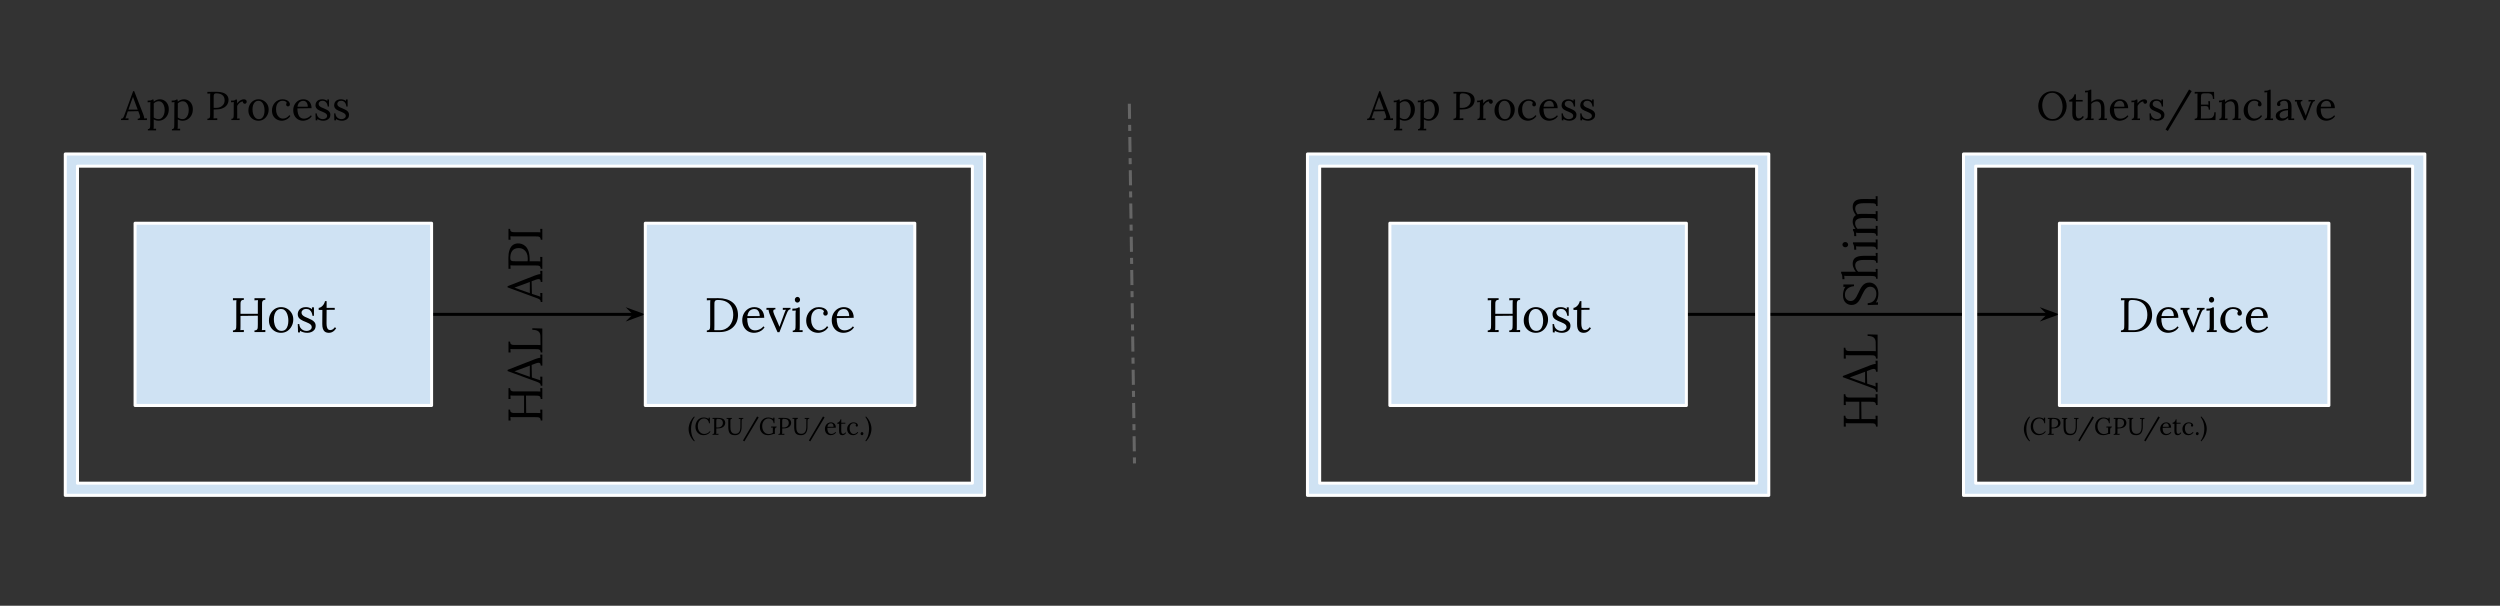 <svg version="1.1" viewBox="0.0 0.0 826.982 200.378" fill="none" stroke="none" stroke-linecap="square" stroke-miterlimit="10" xmlns:xlink="http://www.w3.org/1999/xlink" xmlns="http://www.w3.org/2000/svg"><rect x="0.0" y="0.0" width="826.982" height="200.378" fill="#333333" stroke="none"/><clipPath id="p.0"><path d="m0 0l826.982 0l0 200.378l-826.982 0l0 -200.378z" clip-rule="nonzero"/></clipPath><g clip-path="url(#p.0)"><path fill="#000000" fill-opacity="0.0" d="m0 0l826.982 0l0 200.378l-826.982 0z" fill-rule="evenodd"/><path fill="#000000" fill-opacity="0.0" d="m142.764 103.987l70.709 0" fill-rule="evenodd"/><path stroke="#000000" stroke-width="1.0" stroke-linejoin="round" stroke-linecap="butt" d="m142.764 103.987l67.282 0" fill-rule="evenodd"/><path fill="#000000" stroke="#000000" stroke-width="1.0" stroke-linecap="butt" d="m210.045 103.987l-1.125 1.125l3.09 -1.125l-3.09 -1.125z" fill-rule="evenodd"/><path fill="#cfe2f3" d="m21.596 50.942l304.094 0l0 112.913l-304.094 0zm4.032 4.032l0 104.849l296.03 0l0 -104.849z" fill-rule="evenodd"/><path stroke="#ffffff" stroke-width="1.0" stroke-linejoin="round" stroke-linecap="butt" d="m21.596 50.942l304.094 0l0 112.913l-304.094 0zm4.032 4.032l0 104.849l296.03 0l0 -104.849z" fill-rule="evenodd"/><path fill="#cfe2f3" d="m44.685 73.845l98.079 0l0 60.283l-98.079 0z" fill-rule="evenodd"/><path stroke="#ffffff" stroke-width="1.0" stroke-linejoin="round" stroke-linecap="butt" d="m44.685 73.845l98.079 0l0 60.283l-98.079 0z" fill-rule="evenodd"/><path fill="#000000" d="m77.055 109.847l0 -0.531q0.609 -0.031 0.828 -0.281q0.234 -0.25 0.25 -0.688q0.031 -0.438 0.031 -1.0l0 -6.906q0 -0.328 0.016 -0.609q0.016 -0.297 0.031 -0.547q-0.281 0.016 -0.578 0.031q-0.281 0.016 -0.578 0.031l0 -0.703l3.609 0l0 0.531q-0.594 0.016 -0.828 0.281q-0.234 0.25 -0.266 0.688q-0.016 0.422 -0.016 1.0l0 2.656l5.734 0l0 -3.359q0 -0.328 0.016 -0.609q0.016 -0.297 0.031 -0.547q-0.297 0.016 -0.594 0.031q-0.281 0.016 -0.562 0.031l0 -0.703l3.594 0l0 0.531q-0.578 0.016 -0.812 0.281q-0.234 0.25 -0.266 0.688q-0.016 0.422 -0.016 1.0l0 6.797q0 0.438 -0.016 0.75q0 0.312 -0.031 0.516q0.281 -0.016 0.562 -0.031q0.297 -0.016 0.578 -0.031l0 0.703l-3.594 0l0 -0.531q0.609 -0.031 0.828 -0.281q0.234 -0.25 0.25 -0.688q0.031 -0.438 0.031 -1.0l0 -2.906l-5.734 0.062l0 3.438q0 0.438 -0.016 0.75q0 0.312 -0.031 0.516q0.281 -0.016 0.562 -0.031q0.297 -0.016 0.594 -0.031l0 0.703l-3.609 0zm15.925 0.25q-1.125 0 -2.031 -0.516q-0.906 -0.516 -1.453 -1.438q-0.531 -0.922 -0.531 -2.109q0 -1.266 0.531 -2.266q0.531 -1.016 1.438 -1.594q0.906 -0.578 2.047 -0.578q1.125 0 2.031 0.531q0.906 0.531 1.453 1.453q0.547 0.906 0.547 2.078q0 1.234 -0.547 2.25q-0.531 1.016 -1.438 1.609q-0.906 0.578 -2.047 0.578zm0.125 -0.641q0.844 0 1.344 -0.469q0.5 -0.484 0.719 -1.25q0.219 -0.766 0.219 -1.625q0 -0.719 -0.141 -1.406q-0.141 -0.703 -0.438 -1.266q-0.281 -0.562 -0.734 -0.891q-0.453 -0.344 -1.094 -0.344q-0.828 0 -1.359 0.484q-0.531 0.469 -0.781 1.234q-0.25 0.766 -0.25 1.656q0 0.984 0.266 1.875q0.281 0.891 0.844 1.453q0.562 0.547 1.406 0.547zm8.548 0.641q-0.797 0 -1.422 -0.219q-0.625 -0.203 -1.031 -0.484l0.062 0.562l-0.672 0l-0.094 -2.75l0.5 0q0.031 0.656 0.359 1.188q0.344 0.516 0.875 0.797q0.531 0.281 1.141 0.281q0.406 0 0.797 -0.125q0.406 -0.141 0.672 -0.422q0.281 -0.281 0.281 -0.703q0 -0.453 -0.266 -0.75q-0.266 -0.297 -0.703 -0.516q-0.422 -0.234 -0.922 -0.422q-0.469 -0.188 -0.953 -0.391q-0.484 -0.219 -0.891 -0.5q-0.406 -0.297 -0.656 -0.703q-0.234 -0.422 -0.234 -1.031q0 -0.328 0.125 -0.734q0.141 -0.406 0.438 -0.766q0.312 -0.359 0.828 -0.578q0.531 -0.234 1.344 -0.234q0.438 0 0.969 0.141q0.531 0.141 1.016 0.547l-0.031 -0.609l0.672 0l0 2.797l-0.5 0q-0.047 -0.562 -0.266 -1.078q-0.219 -0.516 -0.656 -0.859q-0.422 -0.344 -1.125 -0.344q-0.734 0 -1.156 0.375q-0.406 0.359 -0.406 0.828q0 0.5 0.312 0.828q0.312 0.328 0.812 0.578q0.5 0.234 1.047 0.453q0.609 0.25 1.188 0.562q0.578 0.297 0.938 0.766q0.375 0.453 0.375 1.172q0 0.797 -0.406 1.328q-0.406 0.531 -1.047 0.766q-0.625 0.25 -1.312 0.25zm7.142 0q-0.375 0 -0.766 -0.109q-0.375 -0.094 -0.703 -0.391q-0.328 -0.312 -0.531 -0.891q-0.188 -0.594 -0.188 -1.547l0.031 -4.641l-1.219 0.016l0 -0.688q0.406 -0.016 0.828 -0.312q0.438 -0.297 0.781 -0.797q0.344 -0.516 0.484 -1.125l0.531 0l0 2.234l2.687 0l0 0.625l-2.687 0.031l-0.031 4.453q0 0.719 0.125 1.219q0.125 0.5 0.391 0.766q0.281 0.25 0.703 0.25q0.453 0 0.844 -0.25q0.391 -0.266 0.703 -0.703l0.422 0.344q-0.344 0.531 -0.688 0.844q-0.344 0.297 -0.672 0.438q-0.312 0.156 -0.594 0.188q-0.266 0.047 -0.453 0.047z" fill-rule="nonzero"/><path fill="#cfe2f3" d="m213.467 73.845l89.134 0l0 60.283l-89.134 0z" fill-rule="evenodd"/><path stroke="#ffffff" stroke-width="1.0" stroke-linejoin="round" stroke-linecap="butt" d="m213.467 73.845l89.134 0l0 60.283l-89.134 0z" fill-rule="evenodd"/><path fill="#000000" d="m233.813 109.316q0.609 -0.031 0.828 -0.281q0.234 -0.25 0.25 -0.688q0.031 -0.438 0.031 -1.0l0 -6.906q0 -0.328 0.016 -0.609q0.016 -0.297 0.031 -0.547q-0.281 0.016 -0.578 0.031q-0.281 0.016 -0.578 0.031l0 -0.703l3.781 -0.016q1.438 0 2.641 0.344q1.203 0.328 2.062 1.031q0.875 0.688 1.344 1.75q0.484 1.062 0.484 2.516q0 1.094 -0.391 2.109q-0.375 1.0 -1.156 1.781q-0.766 0.781 -1.906 1.234q-1.141 0.453 -2.641 0.453l-4.219 0l0 -0.531zm2.5 -1.359q0 0.438 -0.016 0.75q0 0.297 -0.031 0.5q0.438 0.016 0.797 0.031q0.359 0 0.594 0q0.25 0 0.328 0q1.031 0 1.875 -0.375q0.844 -0.391 1.438 -1.062q0.594 -0.688 0.922 -1.609q0.328 -0.922 0.328 -1.984q0 -1.531 -0.547 -2.641q-0.547 -1.109 -1.688 -1.719q-1.141 -0.625 -2.891 -0.625q-0.594 0 -0.828 0.25q-0.234 0.234 -0.266 0.672q-0.016 0.422 -0.016 1.0l0 6.812zm13.123 2.141q-1.109 0 -2.0 -0.516q-0.875 -0.516 -1.391 -1.469q-0.516 -0.953 -0.516 -2.25q0 -1.125 0.5 -2.094q0.516 -0.984 1.422 -1.578q0.906 -0.594 2.109 -0.594q0.672 0 1.25 0.219q0.594 0.203 1.031 0.656q0.453 0.438 0.703 1.109q0.266 0.656 0.266 1.547l-5.641 0.094q0 1.219 0.266 2.141q0.266 0.922 0.859 1.422q0.594 0.5 1.516 0.5q0.5 0 1.016 -0.172q0.531 -0.172 0.969 -0.469q0.453 -0.312 0.719 -0.688l0.391 0.328q-0.438 0.672 -1.047 1.078q-0.594 0.391 -1.234 0.562q-0.641 0.172 -1.188 0.172zm-2.203 -5.547l4.078 0q0 -0.578 -0.172 -1.109q-0.172 -0.531 -0.562 -0.875q-0.375 -0.344 -1.0 -0.344q-0.922 0 -1.547 0.547q-0.609 0.547 -0.797 1.781zm9.967 5.344l-2.297 -5.219q-0.25 -0.609 -0.406 -1.031q-0.141 -0.438 -0.203 -0.719q-0.047 -0.297 -0.062 -0.469l-0.688 0.047l0 -0.656l2.953 0l0 0.484q-0.484 0 -0.625 0.25q-0.141 0.234 -0.047 0.656q0.109 0.406 0.297 0.859l1.234 2.828q0.125 0.266 0.234 0.562q0.125 0.297 0.25 0.609l0.016 0q0.078 -0.234 0.172 -0.5q0.109 -0.281 0.188 -0.531l1.281 -3.5q0.125 -0.391 0.266 -0.672q0.156 -0.297 0.219 -0.438l-1.031 0.047l0 -0.656l2.531 0l0 0.484q-0.344 0 -0.594 0.234q-0.234 0.234 -0.453 0.719q-0.219 0.484 -0.5 1.203l-2.094 5.406l-0.641 0zm5.033 -0.531q0.5 0 0.688 -0.234q0.188 -0.25 0.219 -0.688q0.031 -0.453 0.031 -1.031l0 -3.641q0 -0.266 0.016 -0.484q0.031 -0.234 0.062 -0.562q-0.297 0.016 -0.578 0.031q-0.281 0.016 -0.562 0.031l0 -0.672q0.703 0 1.078 -0.062q0.391 -0.062 0.594 -0.156q0.203 -0.094 0.312 -0.203l0.469 0l0 6.453q0 0.328 -0.016 0.578q0 0.25 -0.062 0.516q0.266 -0.016 0.516 -0.016q0.25 -0.016 0.5 -0.031l0 0.656l-3.266 0l0 -0.484zm1.531 -9.266q-0.328 0 -0.594 -0.266q-0.25 -0.266 -0.25 -0.672q0 -0.406 0.266 -0.672q0.266 -0.281 0.594 -0.281q0.375 0 0.625 0.281q0.25 0.266 0.25 0.672q0 0.406 -0.266 0.672q-0.266 0.266 -0.625 0.266zm6.871 10.0q-1.078 0 -1.984 -0.484q-0.891 -0.484 -1.438 -1.406q-0.531 -0.922 -0.531 -2.219q0 -0.828 0.297 -1.609q0.312 -0.781 0.859 -1.406q0.562 -0.641 1.328 -1.0q0.766 -0.375 1.688 -0.375q0.906 0 1.562 0.266q0.672 0.266 1.031 0.719q0.375 0.453 0.375 0.984q0 0.344 -0.203 0.594q-0.188 0.25 -0.547 0.25q-0.406 0.016 -0.578 -0.25q-0.172 -0.266 -0.172 -0.469q0 -0.156 0.047 -0.328q0.062 -0.172 0.203 -0.312q-0.125 -0.391 -0.453 -0.562q-0.312 -0.188 -0.656 -0.234q-0.344 -0.062 -0.578 -0.062q-1.078 0 -1.828 0.875q-0.75 0.859 -0.75 2.531q0 1.062 0.344 1.906q0.344 0.828 0.969 1.297q0.625 0.469 1.453 0.469q0.75 0 1.438 -0.391q0.688 -0.406 1.062 -0.984l0.422 0.328q-0.422 0.672 -1.0 1.094q-0.578 0.406 -1.203 0.594q-0.609 0.188 -1.156 0.188zm8.401 0q-1.109 0 -2.0 -0.516q-0.875 -0.516 -1.391 -1.469q-0.516 -0.953 -0.516 -2.25q0 -1.125 0.5 -2.094q0.516 -0.984 1.422 -1.578q0.906 -0.594 2.109 -0.594q0.672 0 1.25 0.219q0.594 0.203 1.031 0.656q0.453 0.438 0.703 1.109q0.266 0.656 0.266 1.547l-5.641 0.094q0 1.219 0.266 2.141q0.266 0.922 0.859 1.422q0.594 0.5 1.516 0.5q0.5 0 1.016 -0.172q0.531 -0.172 0.969 -0.469q0.453 -0.312 0.719 -0.688l0.391 0.328q-0.438 0.672 -1.047 1.078q-0.594 0.391 -1.234 0.562q-0.641 0.172 -1.188 0.172zm-2.203 -5.547l4.078 0q0 -0.578 -0.172 -1.109q-0.172 -0.531 -0.562 -0.875q-0.375 -0.344 -1.0 -0.344q-0.922 0 -1.547 0.547q-0.609 0.547 -0.797 1.781z" fill-rule="nonzero"/><path fill="#000000" fill-opacity="0.0" d="m21.596 17.919l112.913 0l0 35.559l-112.913 0z" fill-rule="evenodd"/><path fill="#000000" d="m40.023 39.719l0 -0.438q0.391 0 0.609 -0.203q0.219 -0.219 0.359 -0.594q0.141 -0.375 0.328 -0.875l2.734 -7.469l0.328 0l2.969 7.578q0.109 0.281 0.234 0.719q0.141 0.438 0.109 0.75q0.234 -0.016 0.453 -0.031q0.234 -0.016 0.453 -0.031l0 0.594l-3.047 0l0 -0.438q0.5 -0.016 0.656 -0.219q0.172 -0.219 0.125 -0.516q-0.031 -0.297 -0.125 -0.531l-0.469 -1.25l-3.469 0.078l-0.469 1.422q-0.094 0.312 -0.172 0.5q-0.062 0.188 -0.156 0.422q0.266 -0.016 0.516 -0.031q0.266 -0.016 0.516 -0.031l0 0.594l-2.484 0zm2.453 -3.453l3.078 0l-0.953 -2.547q-0.141 -0.406 -0.297 -0.812q-0.156 -0.406 -0.297 -0.828l-0.031 0q-0.125 0.375 -0.266 0.75q-0.141 0.375 -0.297 0.766l-0.938 2.672zm6.437 6.859l0 -0.406q0.406 0 0.562 -0.219q0.172 -0.203 0.188 -0.562q0.031 -0.359 0.031 -0.844l0.031 -6.438q0 -0.219 0 -0.422q0.016 -0.219 0.047 -0.453q-0.234 0.016 -0.469 0.031q-0.234 0.016 -0.469 0.031l0 -0.562q0.578 0 0.875 -0.047q0.312 -0.062 0.453 -0.141q0.141 -0.078 0.234 -0.172l0.391 0q0.016 0.141 0.031 0.328q0.016 0.172 0.031 0.391q0.391 -0.359 0.938 -0.578q0.562 -0.219 1.125 -0.219q0.766 0 1.438 0.406q0.672 0.391 1.078 1.141q0.406 0.734 0.406 1.75q0 1.141 -0.469 2.0q-0.469 0.844 -1.25 1.328q-0.766 0.469 -1.672 0.469q-0.469 0 -0.859 -0.125q-0.391 -0.109 -0.734 -0.328l0 2.219q0 0.266 -0.016 0.469q0 0.219 -0.047 0.438q0.219 -0.016 0.422 -0.031q0.203 0 0.422 0l0 0.547l-2.719 0zm3.5 -3.719q0.641 0 1.094 -0.391q0.469 -0.406 0.719 -1.094q0.25 -0.688 0.25 -1.562q0 -0.719 -0.219 -1.375q-0.203 -0.656 -0.656 -1.062q-0.438 -0.422 -1.172 -0.422q-0.453 0 -0.875 0.219q-0.422 0.219 -0.703 0.516q0 0.062 0 0.172q0.016 0.094 0.016 0.344q0 0.234 0 0.719q0 0.484 -0.016 1.312q0 0.828 0 2.094q0.344 0.25 0.734 0.391q0.391 0.141 0.828 0.141zm4.457 3.719l0 -0.406q0.406 0 0.562 -0.219q0.172 -0.203 0.188 -0.562q0.031 -0.359 0.031 -0.844l0.031 -6.438q0 -0.219 0 -0.422q0.016 -0.219 0.047 -0.453q-0.234 0.016 -0.469 0.031q-0.234 0.016 -0.469 0.031l0 -0.562q0.578 0 0.875 -0.047q0.312 -0.062 0.453 -0.141q0.141 -0.078 0.234 -0.172l0.391 0q0.016 0.141 0.031 0.328q0.016 0.172 0.031 0.391q0.391 -0.359 0.938 -0.578q0.562 -0.219 1.125 -0.219q0.766 0 1.438 0.406q0.672 0.391 1.078 1.141q0.406 0.734 0.406 1.75q0 1.141 -0.469 2.0q-0.469 0.844 -1.25 1.328q-0.766 0.469 -1.672 0.469q-0.469 0 -0.859 -0.125q-0.391 -0.109 -0.734 -0.328l0 2.219q0 0.266 -0.016 0.469q0 0.219 -0.047 0.438q0.219 -0.016 0.422 -0.031q0.203 0 0.422 0l0 0.547l-2.719 0zm3.5 -3.719q0.641 0 1.094 -0.391q0.469 -0.406 0.719 -1.094q0.25 -0.688 0.25 -1.562q0 -0.719 -0.219 -1.375q-0.203 -0.656 -0.656 -1.062q-0.438 -0.422 -1.172 -0.422q-0.453 0 -0.875 0.219q-0.422 0.219 -0.703 0.516q0 0.062 0 0.172q0.016 0.094 0.016 0.344q0 0.234 0 0.719q0 0.484 -0.016 1.312q0 0.828 0 2.094q0.344 0.25 0.734 0.391q0.391 0.141 0.828 0.141zm8.228 -0.125q0.5 -0.031 0.688 -0.234q0.188 -0.203 0.203 -0.562q0.031 -0.375 0.031 -0.844l0 -5.766q0 -0.266 0 -0.5q0.016 -0.25 0.031 -0.453q-0.234 0.016 -0.484 0.031q-0.234 0.016 -0.469 0.016l0 -0.578q0.703 -0.016 1.453 -0.016q0.75 -0.016 1.516 -0.016q1.297 0 2.172 0.297q0.875 0.297 1.344 0.875q0.469 0.563 0.516 1.422q0.016 0.516 -0.172 1.078q-0.172 0.562 -0.656 1.062q-0.484 0.5 -1.359 0.812q-0.875 0.312 -2.25 0.312q-0.062 0 -0.203 0q-0.141 0 -0.281 -0.016l0 1.922q0 0.375 -0.016 0.641q0 0.25 -0.031 0.422q0.219 -0.016 0.422 -0.031q0.203 -0.016 0.406 -0.016q0.203 -0.016 0.406 -0.016l0 0.594l-3.266 0l0 -0.438zm2.078 -3.625q0.25 0.031 0.422 0.031q0.188 0 0.438 0q0.766 0 1.391 -0.297q0.625 -0.297 1.0 -0.859q0.375 -0.562 0.375 -1.328q0 -0.625 -0.203 -1.062q-0.203 -0.453 -0.578 -0.719q-0.359 -0.281 -0.859 -0.406q-0.5 -0.141 -1.125 -0.141q-0.453 0 -0.641 0.203q-0.172 0.203 -0.203 0.562q-0.016 0.344 -0.016 0.828l0 3.188zm5.858 3.656q0.406 0 0.562 -0.203q0.156 -0.203 0.188 -0.562q0.031 -0.375 0.031 -0.859l0 -3.031q0 -0.219 0 -0.422q0.016 -0.219 0.047 -0.453q-0.234 0.016 -0.469 0.031q-0.234 0 -0.469 0.016l0 -0.547l0.406 0q0.578 0 0.797 -0.109q0.219 -0.109 0.359 -0.25l0.391 0q0.031 0.219 0.047 0.531q0.016 0.312 0.016 0.781q0.203 -0.328 0.547 -0.641q0.359 -0.328 0.781 -0.531q0.438 -0.219 0.922 -0.219q0.375 0 0.641 0.203q0.281 0.188 0.281 0.641q0 0.094 -0.062 0.25q-0.062 0.156 -0.219 0.281q-0.141 0.109 -0.375 0.109q-0.297 -0.016 -0.469 -0.234q-0.172 -0.219 -0.141 -0.516q-0.328 -0.016 -0.688 0.172q-0.344 0.188 -0.656 0.516q-0.297 0.328 -0.547 0.766l0.016 3.281q0 0.266 -0.016 0.469q0 0.203 -0.031 0.438q0.203 -0.016 0.406 -0.016q0.219 -0.016 0.422 -0.031l0 0.547l-2.719 0l0 -0.406zm8.975 0.625q-0.938 0 -1.703 -0.438q-0.75 -0.438 -1.203 -1.203q-0.438 -0.766 -0.438 -1.75q0 -1.047 0.438 -1.891q0.438 -0.844 1.203 -1.328q0.766 -0.484 1.703 -0.484q0.938 0 1.688 0.453q0.766 0.438 1.219 1.203q0.453 0.75 0.453 1.734q0 1.016 -0.453 1.875q-0.438 0.844 -1.203 1.344q-0.75 0.484 -1.703 0.484zm0.109 -0.531q0.703 0 1.109 -0.406q0.422 -0.406 0.594 -1.047q0.188 -0.641 0.188 -1.344q0 -0.594 -0.109 -1.172q-0.109 -0.578 -0.359 -1.047q-0.234 -0.484 -0.625 -0.766q-0.375 -0.281 -0.906 -0.281q-0.688 0 -1.141 0.406q-0.438 0.391 -0.641 1.031q-0.203 0.641 -0.203 1.375q0 0.828 0.219 1.578q0.234 0.734 0.703 1.203q0.469 0.469 1.172 0.469zm7.641 0.531q-0.891 0 -1.656 -0.406q-0.75 -0.406 -1.203 -1.172q-0.438 -0.766 -0.438 -1.859q0 -0.688 0.25 -1.344q0.25 -0.656 0.703 -1.172q0.469 -0.531 1.109 -0.828q0.641 -0.312 1.422 -0.312q0.734 0 1.281 0.234q0.562 0.219 0.859 0.594q0.312 0.375 0.312 0.812q0 0.297 -0.156 0.5q-0.156 0.203 -0.469 0.203q-0.328 0.016 -0.469 -0.203q-0.141 -0.219 -0.141 -0.391q0 -0.141 0.031 -0.281q0.047 -0.141 0.172 -0.266q-0.109 -0.312 -0.375 -0.469q-0.266 -0.156 -0.562 -0.203q-0.281 -0.047 -0.469 -0.047q-0.906 0 -1.531 0.734q-0.609 0.719 -0.609 2.109q0 0.891 0.281 1.594q0.297 0.688 0.812 1.078q0.516 0.391 1.203 0.391q0.625 0 1.188 -0.328q0.578 -0.328 0.906 -0.812l0.344 0.266q-0.344 0.562 -0.844 0.906q-0.484 0.344 -1.0 0.5q-0.5 0.172 -0.953 0.172zm6.993 0q-0.922 0 -1.672 -0.438q-0.734 -0.438 -1.156 -1.219q-0.422 -0.797 -0.422 -1.875q0 -0.938 0.422 -1.75q0.422 -0.812 1.172 -1.312q0.766 -0.5 1.766 -0.5q0.562 0 1.047 0.188q0.484 0.172 0.859 0.547q0.375 0.359 0.578 0.922q0.219 0.547 0.219 1.281l-4.688 0.078q0 1.016 0.219 1.781q0.219 0.766 0.703 1.188q0.5 0.422 1.266 0.422q0.422 0 0.844 -0.141q0.438 -0.156 0.812 -0.406q0.375 -0.25 0.609 -0.562l0.312 0.266q-0.359 0.562 -0.875 0.906q-0.5 0.328 -1.031 0.469q-0.531 0.156 -0.984 0.156zm-1.844 -4.625l3.406 0q0 -0.484 -0.141 -0.922q-0.141 -0.453 -0.469 -0.734q-0.312 -0.297 -0.828 -0.297q-0.781 0 -1.297 0.469q-0.516 0.453 -0.672 1.484zm8.568 4.625q-0.656 0 -1.188 -0.188q-0.516 -0.172 -0.844 -0.406l0.047 0.469l-0.562 0l-0.078 -2.297l0.422 0q0.031 0.547 0.297 0.984q0.281 0.438 0.719 0.672q0.453 0.234 0.953 0.234q0.344 0 0.672 -0.109q0.344 -0.109 0.562 -0.344q0.234 -0.234 0.234 -0.594q0 -0.375 -0.219 -0.609q-0.219 -0.25 -0.578 -0.438q-0.359 -0.188 -0.781 -0.359q-0.391 -0.156 -0.797 -0.328q-0.406 -0.172 -0.75 -0.406q-0.328 -0.25 -0.531 -0.594q-0.203 -0.344 -0.203 -0.844q0 -0.281 0.109 -0.609q0.109 -0.344 0.359 -0.641q0.25 -0.297 0.688 -0.484q0.453 -0.203 1.125 -0.203q0.359 0 0.797 0.125q0.453 0.109 0.859 0.453l-0.031 -0.516l0.562 0l0 2.328l-0.422 0q-0.031 -0.453 -0.219 -0.891q-0.188 -0.438 -0.547 -0.719q-0.359 -0.297 -0.938 -0.297q-0.609 0 -0.953 0.312q-0.344 0.312 -0.344 0.703q0 0.422 0.25 0.703q0.266 0.266 0.672 0.469q0.422 0.188 0.891 0.375q0.5 0.219 0.984 0.469q0.484 0.25 0.781 0.641q0.312 0.375 0.312 0.969q0 0.672 -0.344 1.109q-0.344 0.438 -0.875 0.641q-0.516 0.219 -1.094 0.219zm6.171 0q-0.656 0 -1.188 -0.188q-0.516 -0.172 -0.844 -0.406l0.047 0.469l-0.562 0l-0.078 -2.297l0.422 0q0.031 0.547 0.297 0.984q0.281 0.438 0.719 0.672q0.453 0.234 0.953 0.234q0.344 0 0.672 -0.109q0.344 -0.109 0.562 -0.344q0.234 -0.234 0.234 -0.594q0 -0.375 -0.219 -0.609q-0.219 -0.25 -0.578 -0.438q-0.359 -0.188 -0.781 -0.359q-0.391 -0.156 -0.797 -0.328q-0.406 -0.172 -0.75 -0.406q-0.328 -0.25 -0.531 -0.594q-0.203 -0.344 -0.203 -0.844q0 -0.281 0.109 -0.609q0.109 -0.344 0.359 -0.641q0.25 -0.297 0.688 -0.484q0.453 -0.203 1.125 -0.203q0.359 0 0.797 0.125q0.453 0.109 0.859 0.453l-0.031 -0.516l0.562 0l0 2.328l-0.422 0q-0.031 -0.453 -0.219 -0.891q-0.188 -0.438 -0.547 -0.719q-0.359 -0.297 -0.938 -0.297q-0.609 0 -0.953 0.312q-0.344 0.312 -0.344 0.703q0 0.422 0.25 0.703q0.266 0.266 0.672 0.469q0.422 0.188 0.891 0.375q0.5 0.219 0.984 0.469q0.484 0.25 0.781 0.641q0.312 0.375 0.312 0.969q0 0.672 -0.344 1.109q-0.344 0.438 -0.875 0.641q-0.516 0.219 -1.094 0.219z" fill-rule="nonzero"/><path fill="#000000" fill-opacity="0.0" d="m154.257 161.32l0 -107.843l38.772 0l0 107.843z" fill-rule="evenodd"/><path fill="#000000" d="m179.403 139.1l-0.531 0q-0.031 -0.609 -0.281 -0.828q-0.25 -0.234 -0.688 -0.25q-0.438 -0.031 -1.0 -0.031l-6.906 0q-0.328 0 -0.609 -0.016q-0.297 -0.016 -0.547 -0.031q0.016 0.281 0.031 0.578q0.016 0.281 0.031 0.578l-0.703 0l0 -3.609l0.531 0q0.016 0.594 0.281 0.828q0.25 0.234 0.688 0.266q0.422 0.016 1.0 0.016l2.656 0l0 -5.734l-3.359 0q-0.328 0 -0.609 -0.016q-0.297 -0.016 -0.547 -0.031q0.016 0.297 0.031 0.594q0.016 0.281 0.031 0.562l-0.703 0l0 -3.594l0.531 0q0.016 0.578 0.281 0.812q0.25 0.234 0.688 0.266q0.422 0.016 1.0 0.016l6.797 0q0.438 0 0.75 0.016q0.312 0 0.516 0.031q-0.016 -0.281 -0.031 -0.562q-0.016 -0.297 -0.031 -0.578l0.703 0l0 3.594l-0.531 0q-0.031 -0.609 -0.281 -0.828q-0.25 -0.234 -0.688 -0.25q-0.438 -0.031 -1.0 -0.031l-2.906 0l0.062 5.734l3.438 0q0.438 0 0.75 0.016q0.312 0 0.516 0.031q-0.016 -0.281 -0.031 -0.562q-0.016 -0.297 -0.031 -0.594l0.703 0l0 3.609zm0 -11.511l-0.531 0q0 -0.484 -0.25 -0.734q-0.266 -0.25 -0.703 -0.422q-0.453 -0.172 -1.047 -0.391l-8.969 -3.297l0 -0.391l9.094 -3.562q0.344 -0.125 0.875 -0.281q0.516 -0.172 0.891 -0.141q-0.016 -0.266 -0.031 -0.531q-0.016 -0.281 -0.031 -0.547l0.703 0l0 3.656l-0.531 0q-0.016 -0.609 -0.266 -0.797q-0.266 -0.188 -0.609 -0.141q-0.359 0.047 -0.641 0.156l-1.5 0.562l0.094 4.156l1.703 0.562q0.391 0.109 0.625 0.203q0.219 0.078 0.484 0.203q-0.016 -0.328 -0.031 -0.641q-0.016 -0.312 -0.031 -0.609l0.703 0l0 2.984zm-4.141 -2.938l0 -3.703l-3.062 1.141q-0.5 0.172 -0.984 0.359q-0.484 0.188 -0.984 0.359l0 0.031q0.453 0.156 0.906 0.328q0.438 0.172 0.906 0.344l3.219 1.141zm4.141 -8.047l-0.531 0q-0.031 -0.609 -0.281 -0.828q-0.25 -0.234 -0.688 -0.25q-0.438 -0.031 -1.0 -0.031l-6.906 0q-0.328 0 -0.609 -0.016q-0.297 -0.016 -0.547 -0.031q0.016 0.281 0.031 0.578q0.016 0.281 0.031 0.578l-0.703 0l0 -3.609l0.531 0q0.016 0.594 0.281 0.828q0.25 0.234 0.688 0.266q0.422 0.016 1.0 0.016l6.859 0q0.438 0 0.75 0.016q0.297 0 0.5 0.031l-0.047 -2.984q-0.016 -1.016 -0.641 -1.531q-0.625 -0.531 -2.031 -0.531l0 -0.531l3.312 0.094l0 7.938zm0 -16.695l-0.531 0q0 -0.484 -0.25 -0.734q-0.266 -0.25 -0.703 -0.422q-0.453 -0.172 -1.047 -0.391l-8.969 -3.297l0 -0.391l9.094 -3.562q0.344 -0.125 0.875 -0.281q0.516 -0.172 0.891 -0.141q-0.016 -0.266 -0.031 -0.531q-0.016 -0.281 -0.031 -0.547l0.703 0l0 3.656l-0.531 0q-0.016 -0.609 -0.266 -0.797q-0.266 -0.188 -0.609 -0.141q-0.359 0.047 -0.641 0.156l-1.5 0.562l0.094 4.156l1.703 0.562q0.391 0.109 0.625 0.203q0.219 0.078 0.484 0.203q-0.016 -0.328 -0.031 -0.641q-0.016 -0.312 -0.031 -0.609l0.703 0l0 2.984zm-4.141 -2.938l0 -3.703l-3.062 1.141q-0.5 0.172 -0.984 0.359q-0.484 0.188 -0.984 0.359l0 0.031q0.453 0.156 0.906 0.328q0.438 0.172 0.906 0.344l3.219 1.141zm3.609 -8.047q-0.031 -0.609 -0.281 -0.828q-0.25 -0.234 -0.688 -0.25q-0.438 -0.031 -1.0 -0.031l-6.906 0q-0.328 0 -0.609 -0.016q-0.297 -0.016 -0.547 -0.031q0.016 0.281 0.031 0.578q0.016 0.281 0.031 0.578l-0.703 0q-0.016 -0.859 -0.016 -1.75q-0.016 -0.891 -0.016 -1.828q0 -1.547 0.359 -2.594q0.344 -1.062 1.031 -1.625q0.688 -0.562 1.719 -0.609q0.625 -0.031 1.312 0.188q0.672 0.219 1.281 0.797q0.594 0.578 0.969 1.641q0.359 1.062 0.359 2.703q0 0.062 0 0.25q0 0.172 -0.016 0.328l2.312 0q0.438 0 0.75 0.016q0.312 0 0.516 0.031q-0.016 -0.25 -0.031 -0.484q-0.016 -0.25 -0.016 -0.5q-0.016 -0.25 -0.031 -0.484l0.719 0l0 3.922l-0.531 0zm-4.344 -2.5q0.031 -0.312 0.047 -0.516q0 -0.219 0 -0.531q0 -0.906 -0.359 -1.656q-0.359 -0.75 -1.031 -1.203q-0.672 -0.453 -1.609 -0.453q-0.75 0 -1.281 0.25q-0.531 0.234 -0.859 0.672q-0.328 0.438 -0.484 1.047q-0.156 0.609 -0.156 1.344q0 0.562 0.25 0.781q0.234 0.219 0.656 0.25q0.422 0.016 1.0 0.016l3.828 0zm-5.797 -10.725q0.016 0.594 0.281 0.828q0.25 0.234 0.688 0.266q0.422 0.016 1.0 0.016l6.797 0q0.438 0 0.75 0.016q0.312 0 0.516 0.031q-0.016 -0.281 -0.031 -0.562q-0.016 -0.297 -0.031 -0.594l0.703 0l0 3.609l-0.531 0q-0.031 -0.609 -0.281 -0.828q-0.25 -0.234 -0.688 -0.25q-0.438 -0.031 -1.0 -0.031l-6.906 0q-0.328 0 -0.609 -0.016q-0.297 -0.016 -0.547 -0.031q0.016 0.281 0.031 0.578q0.016 0.281 0.031 0.578l-0.703 0l0 -3.609l0.531 0z" fill-rule="nonzero"/><path fill="#000000" fill-opacity="0.0" d="m557.839 103.987l123.402 0" fill-rule="evenodd"/><path stroke="#000000" stroke-width="1.0" stroke-linejoin="round" stroke-linecap="butt" d="m557.839 103.987l119.974 0" fill-rule="evenodd"/><path fill="#000000" stroke="#000000" stroke-width="1.0" stroke-linecap="butt" d="m677.813 103.987l-1.125 1.125l3.09 -1.125l-3.09 -1.125z" fill-rule="evenodd"/><path fill="#cfe2f3" d="m432.501 50.942l152.598 0l0 112.913l-152.598 0zm4.032 4.032l0 104.849l144.534 0l0 -104.849z" fill-rule="evenodd"/><path stroke="#ffffff" stroke-width="1.0" stroke-linejoin="round" stroke-linecap="butt" d="m432.501 50.942l152.598 0l0 112.913l-152.598 0zm4.032 4.032l0 104.849l144.534 0l0 -104.849z" fill-rule="evenodd"/><path fill="#cfe2f3" d="m459.76 73.845l98.079 0l0 60.283l-98.079 0z" fill-rule="evenodd"/><path stroke="#ffffff" stroke-width="1.0" stroke-linejoin="round" stroke-linecap="butt" d="m459.76 73.845l98.079 0l0 60.283l-98.079 0z" fill-rule="evenodd"/><path fill="#000000" d="m492.13 109.847l0 -0.531q0.609 -0.031 0.828 -0.281q0.234 -0.25 0.25 -0.688q0.031 -0.438 0.031 -1.0l0 -6.906q0 -0.328 0.016 -0.609q0.016 -0.297 0.031 -0.547q-0.281 0.016 -0.578 0.031q-0.281 0.016 -0.578 0.031l0 -0.703l3.609 0l0 0.531q-0.594 0.016 -0.828 0.281q-0.234 0.25 -0.266 0.688q-0.016 0.422 -0.016 1.0l0 2.656l5.734 0l0 -3.359q0 -0.328 0.016 -0.609q0.016 -0.297 0.031 -0.547q-0.297 0.016 -0.594 0.031q-0.281 0.016 -0.562 0.031l0 -0.703l3.594 0l0 0.531q-0.578 0.016 -0.812 0.281q-0.234 0.25 -0.266 0.688q-0.016 0.422 -0.016 1.0l0 6.797q0 0.438 -0.016 0.75q0 0.312 -0.031 0.516q0.281 -0.016 0.562 -0.031q0.297 -0.016 0.578 -0.031l0 0.703l-3.594 0l0 -0.531q0.609 -0.031 0.828 -0.281q0.234 -0.25 0.25 -0.688q0.031 -0.438 0.031 -1.0l0 -2.906l-5.734 0.062l0 3.438q0 0.438 -0.016 0.75q0 0.312 -0.031 0.516q0.281 -0.016 0.562 -0.031q0.297 -0.016 0.594 -0.031l0 0.703l-3.609 0zm15.925 0.25q-1.125 0 -2.031 -0.516q-0.906 -0.516 -1.453 -1.438q-0.531 -0.922 -0.531 -2.109q0 -1.266 0.531 -2.266q0.531 -1.016 1.438 -1.594q0.906 -0.578 2.047 -0.578q1.125 0 2.031 0.531q0.906 0.531 1.453 1.453q0.547 0.906 0.547 2.078q0 1.234 -0.547 2.25q-0.531 1.016 -1.438 1.609q-0.906 0.578 -2.047 0.578zm0.125 -0.641q0.844 0 1.344 -0.469q0.5 -0.484 0.719 -1.25q0.219 -0.766 0.219 -1.625q0 -0.719 -0.141 -1.406q-0.141 -0.703 -0.438 -1.266q-0.281 -0.562 -0.734 -0.891q-0.453 -0.344 -1.094 -0.344q-0.828 0 -1.359 0.484q-0.531 0.469 -0.781 1.234q-0.25 0.766 -0.25 1.656q0 0.984 0.266 1.875q0.281 0.891 0.844 1.453q0.562 0.547 1.406 0.547zm8.548 0.641q-0.797 0 -1.422 -0.219q-0.625 -0.203 -1.031 -0.484l0.062 0.562l-0.672 0l-0.094 -2.75l0.5 0q0.031 0.656 0.359 1.188q0.344 0.516 0.875 0.797q0.531 0.281 1.141 0.281q0.406 0 0.797 -0.125q0.406 -0.141 0.672 -0.422q0.281 -0.281 0.281 -0.703q0 -0.453 -0.266 -0.75q-0.266 -0.297 -0.703 -0.516q-0.422 -0.234 -0.922 -0.422q-0.469 -0.188 -0.953 -0.391q-0.484 -0.219 -0.891 -0.5q-0.406 -0.297 -0.656 -0.703q-0.234 -0.422 -0.234 -1.031q0 -0.328 0.125 -0.734q0.141 -0.406 0.438 -0.766q0.312 -0.359 0.828 -0.578q0.531 -0.234 1.344 -0.234q0.438 0 0.969 0.141q0.531 0.141 1.016 0.547l-0.031 -0.609l0.672 0l0 2.797l-0.5 0q-0.047 -0.562 -0.266 -1.078q-0.219 -0.516 -0.656 -0.859q-0.422 -0.344 -1.125 -0.344q-0.734 0 -1.156 0.375q-0.406 0.359 -0.406 0.828q0 0.5 0.312 0.828q0.312 0.328 0.812 0.578q0.5 0.234 1.047 0.453q0.609 0.25 1.188 0.562q0.578 0.297 0.938 0.766q0.375 0.453 0.375 1.172q0 0.797 -0.406 1.328q-0.406 0.531 -1.047 0.766q-0.625 0.25 -1.312 0.25zm7.142 0q-0.375 0 -0.766 -0.109q-0.375 -0.094 -0.703 -0.391q-0.328 -0.312 -0.531 -0.891q-0.188 -0.594 -0.188 -1.547l0.031 -4.641l-1.219 0.016l0 -0.688q0.406 -0.016 0.828 -0.312q0.438 -0.297 0.781 -0.797q0.344 -0.516 0.484 -1.125l0.531 0l0 2.234l2.688 0l0 0.625l-2.688 0.031l-0.031 4.453q0 0.719 0.125 1.219q0.125 0.5 0.391 0.766q0.281 0.25 0.703 0.25q0.453 0 0.844 -0.25q0.391 -0.266 0.703 -0.703l0.422 0.344q-0.344 0.531 -0.688 0.844q-0.344 0.297 -0.672 0.438q-0.312 0.156 -0.594 0.188q-0.266 0.047 -0.453 0.047z" fill-rule="nonzero"/><path fill="#cfe2f3" d="m681.244 73.845l89.134 0l0 60.283l-89.134 0z" fill-rule="evenodd"/><path stroke="#ffffff" stroke-width="1.0" stroke-linejoin="round" stroke-linecap="butt" d="m681.244 73.845l89.134 0l0 60.283l-89.134 0z" fill-rule="evenodd"/><path fill="#000000" d="m701.59 109.316q0.609 -0.031 0.828 -0.281q0.234 -0.25 0.25 -0.688q0.031 -0.438 0.031 -1.0l0 -6.906q0 -0.328 0.016 -0.609q0.016 -0.297 0.031 -0.547q-0.281 0.016 -0.578 0.031q-0.281 0.016 -0.578 0.031l0 -0.703l3.781 -0.016q1.438 0 2.641 0.344q1.203 0.328 2.062 1.031q0.875 0.688 1.344 1.75q0.484 1.062 0.484 2.516q0 1.094 -0.391 2.109q-0.375 1.0 -1.156 1.781q-0.766 0.781 -1.906 1.234q-1.141 0.453 -2.641 0.453l-4.219 0l0 -0.531zm2.5 -1.359q0 0.438 -0.016 0.75q0 0.297 -0.031 0.5q0.438 0.016 0.797 0.031q0.359 0 0.594 0q0.25 0 0.328 0q1.031 0 1.875 -0.375q0.844 -0.391 1.438 -1.062q0.594 -0.688 0.922 -1.609q0.328 -0.922 0.328 -1.984q0 -1.531 -0.547 -2.641q-0.547 -1.109 -1.688 -1.719q-1.141 -0.625 -2.891 -0.625q-0.594 0 -0.828 0.25q-0.234 0.234 -0.266 0.672q-0.016 0.422 -0.016 1.0l0 6.812zm13.123 2.141q-1.109 0 -2.0 -0.516q-0.875 -0.516 -1.391 -1.469q-0.516 -0.953 -0.516 -2.25q0 -1.125 0.5 -2.094q0.516 -0.984 1.422 -1.578q0.906 -0.594 2.109 -0.594q0.672 0 1.25 0.219q0.594 0.203 1.031 0.656q0.453 0.438 0.703 1.109q0.266 0.656 0.266 1.547l-5.641 0.094q0 1.219 0.266 2.141q0.266 0.922 0.859 1.422q0.594 0.5 1.516 0.5q0.5 0 1.016 -0.172q0.531 -0.172 0.969 -0.469q0.453 -0.312 0.719 -0.688l0.391 0.328q-0.438 0.672 -1.047 1.078q-0.594 0.391 -1.234 0.562q-0.641 0.172 -1.188 0.172zm-2.203 -5.547l4.078 0q0 -0.578 -0.172 -1.109q-0.172 -0.531 -0.562 -0.875q-0.375 -0.344 -1.0 -0.344q-0.922 0 -1.547 0.547q-0.609 0.547 -0.797 1.781zm9.967 5.344l-2.297 -5.219q-0.25 -0.609 -0.406 -1.031q-0.141 -0.438 -0.203 -0.719q-0.047 -0.297 -0.062 -0.469l-0.688 0.047l0 -0.656l2.953 0l0 0.484q-0.484 0 -0.625 0.25q-0.141 0.234 -0.047 0.656q0.109 0.406 0.297 0.859l1.234 2.828q0.125 0.266 0.234 0.562q0.125 0.297 0.25 0.609l0.016 0q0.078 -0.234 0.172 -0.5q0.109 -0.281 0.188 -0.531l1.281 -3.5q0.125 -0.391 0.266 -0.672q0.156 -0.297 0.219 -0.438l-1.031 0.047l0 -0.656l2.531 0l0 0.484q-0.344 0 -0.594 0.234q-0.234 0.234 -0.453 0.719q-0.219 0.484 -0.5 1.203l-2.094 5.406l-0.641 0zm5.033 -0.531q0.5 0 0.688 -0.234q0.188 -0.25 0.219 -0.688q0.031 -0.453 0.031 -1.031l0 -3.641q0 -0.266 0.016 -0.484q0.031 -0.234 0.062 -0.562q-0.297 0.016 -0.578 0.031q-0.281 0.016 -0.562 0.031l0 -0.672q0.703 0 1.078 -0.062q0.391 -0.062 0.594 -0.156q0.203 -0.094 0.312 -0.203l0.469 0l0 6.453q0 0.328 -0.016 0.578q0 0.25 -0.062 0.516q0.266 -0.016 0.516 -0.016q0.25 -0.016 0.5 -0.031l0 0.656l-3.266 0l0 -0.484zm1.531 -9.266q-0.328 0 -0.594 -0.266q-0.25 -0.266 -0.25 -0.672q0 -0.406 0.266 -0.672q0.266 -0.281 0.594 -0.281q0.375 0 0.625 0.281q0.25 0.266 0.25 0.672q0 0.406 -0.266 0.672q-0.266 0.266 -0.625 0.266zm6.871 10.0q-1.078 0 -1.984 -0.484q-0.891 -0.484 -1.438 -1.406q-0.531 -0.922 -0.531 -2.219q0 -0.828 0.297 -1.609q0.312 -0.781 0.859 -1.406q0.562 -0.641 1.328 -1.0q0.766 -0.375 1.688 -0.375q0.906 0 1.562 0.266q0.672 0.266 1.031 0.719q0.375 0.453 0.375 0.984q0 0.344 -0.203 0.594q-0.188 0.25 -0.547 0.25q-0.406 0.016 -0.578 -0.25q-0.172 -0.266 -0.172 -0.469q0 -0.156 0.047 -0.328q0.062 -0.172 0.203 -0.312q-0.125 -0.391 -0.453 -0.562q-0.312 -0.188 -0.656 -0.234q-0.344 -0.062 -0.578 -0.062q-1.078 0 -1.828 0.875q-0.75 0.859 -0.75 2.531q0 1.062 0.344 1.906q0.344 0.828 0.969 1.297q0.625 0.469 1.453 0.469q0.75 0 1.438 -0.391q0.688 -0.406 1.062 -0.984l0.422 0.328q-0.422 0.672 -1.0 1.094q-0.578 0.406 -1.203 0.594q-0.609 0.188 -1.156 0.188zm8.401 0q-1.109 0 -2.0 -0.516q-0.875 -0.516 -1.391 -1.469q-0.516 -0.953 -0.516 -2.25q0 -1.125 0.5 -2.094q0.516 -0.984 1.422 -1.578q0.906 -0.594 2.109 -0.594q0.672 0 1.25 0.219q0.594 0.203 1.031 0.656q0.453 0.438 0.703 1.109q0.266 0.656 0.266 1.547l-5.641 0.094q0 1.219 0.266 2.141q0.266 0.922 0.859 1.422q0.594 0.5 1.516 0.5q0.5 0 1.016 -0.172q0.531 -0.172 0.969 -0.469q0.453 -0.312 0.719 -0.688l0.391 0.328q-0.438 0.672 -1.047 1.078q-0.594 0.391 -1.234 0.562q-0.641 0.172 -1.188 0.172zm-2.203 -5.547l4.078 0q0 -0.578 -0.172 -1.109q-0.172 -0.531 -0.562 -0.875q-0.375 -0.344 -1.0 -0.344q-0.922 0 -1.547 0.547q-0.609 0.547 -0.797 1.781z" fill-rule="nonzero"/><path fill="#000000" fill-opacity="0.0" d="m595.955 161.32l0 -107.843l38.772 0l0 107.843z" fill-rule="evenodd"/><path fill="#000000" d="m621.101 141.124l-0.531 0q-0.031 -0.609 -0.281 -0.828q-0.25 -0.234 -0.688 -0.25q-0.438 -0.031 -1.0 -0.031l-6.906 0q-0.328 0 -0.609 -0.016q-0.297 -0.016 -0.547 -0.031q0.016 0.281 0.031 0.578q0.016 0.281 0.031 0.578l-0.703 0l0 -3.609l0.531 0q0.016 0.594 0.281 0.828q0.25 0.234 0.688 0.266q0.422 0.016 1.0 0.016l2.656 0l0 -5.734l-3.359 0q-0.328 0 -0.609 -0.016q-0.297 -0.016 -0.547 -0.031q0.016 0.297 0.031 0.594q0.016 0.281 0.031 0.562l-0.703 0l0 -3.594l0.531 0q0.016 0.578 0.281 0.812q0.25 0.234 0.688 0.266q0.422 0.016 1.0 0.016l6.797 0q0.438 0 0.75 0.016q0.312 0 0.516 0.031q-0.016 -0.281 -0.031 -0.562q-0.016 -0.297 -0.031 -0.578l0.703 0l0 3.594l-0.531 0q-0.031 -0.609 -0.281 -0.828q-0.25 -0.234 -0.688 -0.25q-0.438 -0.031 -1.0 -0.031l-2.906 0l0.062 5.734l3.438 0q0.438 0 0.75 0.016q0.312 0 0.516 0.031q-0.016 -0.281 -0.031 -0.562q-0.016 -0.297 -0.031 -0.594l0.703 0l0 3.609zm0 -11.511l-0.531 0q0 -0.484 -0.25 -0.734q-0.266 -0.25 -0.703 -0.422q-0.453 -0.172 -1.047 -0.391l-8.969 -3.297l0 -0.391l9.094 -3.562q0.344 -0.125 0.875 -0.281q0.516 -0.172 0.891 -0.141q-0.016 -0.266 -0.031 -0.531q-0.016 -0.281 -0.031 -0.547l0.703 0l0 3.656l-0.531 0q-0.016 -0.609 -0.266 -0.797q-0.266 -0.188 -0.609 -0.141q-0.359 0.047 -0.641 0.156l-1.5 0.562l0.094 4.156l1.703 0.562q0.391 0.109 0.625 0.203q0.219 0.078 0.484 0.203q-0.016 -0.328 -0.031 -0.641q-0.016 -0.312 -0.031 -0.609l0.703 0l0 2.984zm-4.141 -2.938l0 -3.703l-3.062 1.141q-0.5 0.172 -0.984 0.359q-0.484 0.188 -0.984 0.359l0 0.031q0.453 0.156 0.906 0.328q0.438 0.172 0.906 0.344l3.219 1.141zm4.141 -8.047l-0.531 0q-0.031 -0.609 -0.281 -0.828q-0.25 -0.234 -0.688 -0.25q-0.438 -0.031 -1.0 -0.031l-6.906 0q-0.328 0 -0.609 -0.016q-0.297 -0.016 -0.547 -0.031q0.016 0.281 0.031 0.578q0.016 0.281 0.031 0.578l-0.703 0l0 -3.609l0.531 0q0.016 0.594 0.281 0.828q0.25 0.234 0.688 0.266q0.422 0.016 1.0 0.016l6.859 0q0.438 0 0.75 0.016q0.297 0 0.5 0.031l-0.047 -2.984q-0.016 -1.016 -0.641 -1.531q-0.625 -0.531 -2.031 -0.531l0 -0.531l3.312 0.094l0 7.938zm-7.812 -23.961q-0.766 0.047 -1.453 0.375q-0.688 0.312 -1.109 0.922q-0.438 0.609 -0.438 1.562q0 0.984 0.562 1.516q0.547 0.531 1.312 0.531q0.672 0 1.125 -0.391q0.453 -0.391 0.797 -1.0q0.344 -0.609 0.656 -1.297q0.281 -0.609 0.594 -1.219q0.312 -0.609 0.719 -1.109q0.391 -0.5 0.953 -0.797q0.547 -0.297 1.312 -0.297q0.875 0 1.562 0.453q0.688 0.438 1.078 1.266q0.391 0.828 0.391 2.031q0 0.719 -0.203 1.484q-0.203 0.766 -0.609 1.359l0.688 -0.078l0 0.828l-3.406 0.109l0 -0.625q1.406 -0.078 2.141 -0.969q0.719 -0.906 0.719 -2.172q0 -0.625 -0.219 -1.156q-0.234 -0.531 -0.688 -0.828q-0.453 -0.312 -1.094 -0.312q-0.719 0 -1.188 0.391q-0.484 0.375 -0.828 0.984q-0.359 0.594 -0.688 1.297q-0.266 0.594 -0.562 1.188q-0.312 0.594 -0.703 1.094q-0.391 0.484 -0.938 0.781q-0.547 0.297 -1.312 0.297q-0.422 0 -0.891 -0.141q-0.484 -0.156 -0.922 -0.516q-0.438 -0.359 -0.719 -0.984q-0.281 -0.641 -0.281 -1.609q0 -0.609 0.172 -1.375q0.156 -0.766 0.641 -1.406l-0.688 0.062l0 -0.828l3.516 0l0 0.578zm7.328 -7.744q0 -0.5 -0.234 -0.688q-0.25 -0.188 -0.688 -0.219q-0.453 -0.031 -1.031 -0.031l-2.234 0q-1.375 0 -2.062 0.438q-0.688 0.438 -0.672 1.391q0.016 0.578 0.297 1.156q0.266 0.562 0.688 0.922l4.719 0q0.328 0 0.578 0.016q0.25 0.016 0.516 0.062q-0.016 -0.266 -0.016 -0.5q-0.016 -0.25 -0.031 -0.516l0.656 0l0 3.266l-0.484 0q0 -0.5 -0.234 -0.688q-0.25 -0.188 -0.688 -0.219q-0.453 -0.047 -1.031 -0.047l-7.562 0q-0.25 0 -0.484 0q-0.234 -0.016 -0.562 -0.047q0.016 0.281 0.047 0.562q0.016 0.281 0.031 0.562l-0.672 0q0 -0.703 -0.062 -1.094q-0.078 -0.391 -0.172 -0.578q-0.094 -0.203 -0.203 -0.328l0 -0.453l4.875 0q-0.297 -0.359 -0.531 -0.797q-0.234 -0.438 -0.375 -0.906q-0.141 -0.484 -0.141 -0.922q0 -1.391 0.875 -2.0q0.859 -0.625 2.703 -0.641l2.969 -0.016q0.328 0 0.578 0.016q0.25 0 0.516 0.047q-0.016 -0.266 -0.016 -0.5q-0.016 -0.25 -0.031 -0.516l0.656 0l0 3.266l-0.484 0zm0 -4.443q0 -0.5 -0.234 -0.688q-0.25 -0.188 -0.688 -0.219q-0.453 -0.031 -1.031 -0.031l-3.641 0q-0.266 0 -0.484 -0.016q-0.234 -0.031 -0.562 -0.062q0.016 0.297 0.031 0.578q0.016 0.281 0.031 0.562l-0.672 0q0 -0.703 -0.062 -1.078q-0.062 -0.391 -0.156 -0.594q-0.094 -0.203 -0.203 -0.312l0 -0.469l6.453 0q0.328 0 0.578 0.016q0.25 0 0.516 0.062q-0.016 -0.266 -0.016 -0.516q-0.016 -0.25 -0.031 -0.5l0.656 0l0 3.266l-0.484 0zm-9.266 -1.531q0 0.328 -0.266 0.594q-0.266 0.25 -0.672 0.25q-0.406 0 -0.672 -0.266q-0.281 -0.266 -0.281 -0.594q0 -0.375 0.281 -0.625q0.266 -0.25 0.672 -0.25q0.406 0 0.672 0.266q0.266 0.266 0.266 0.625zm9.75 -2.965l-0.484 0q0 -0.5 -0.234 -0.688q-0.25 -0.188 -0.688 -0.219q-0.453 -0.031 -1.031 -0.031l-3.641 0q-0.266 0 -0.516 0q-0.25 -0.016 -0.531 -0.078q0.016 0.297 0.031 0.578q0.016 0.281 0.031 0.562l-0.672 0q0 -0.703 -0.062 -1.062q-0.062 -0.359 -0.156 -0.531q-0.094 -0.188 -0.203 -0.297l0 -0.453q0.156 -0.031 0.375 -0.031q0.203 -0.016 0.469 -0.031q-0.422 -0.484 -0.672 -1.109q-0.266 -0.625 -0.266 -1.25q0 -0.797 0.281 -1.344q0.281 -0.547 0.781 -0.844q-0.438 -0.547 -0.75 -1.25q-0.312 -0.719 -0.312 -1.406q0 -1.391 0.844 -2.047q0.828 -0.656 2.734 -0.625l2.969 0.016q0.328 0 0.578 0.016q0.25 0 0.516 0.047q-0.016 -0.266 -0.016 -0.5q-0.016 -0.25 -0.031 -0.516l0.656 0l0 3.266l-0.484 0q0 -0.5 -0.234 -0.688q-0.25 -0.188 -0.688 -0.219q-0.453 -0.031 -1.031 -0.031l-2.234 0q-1.375 0 -2.062 0.438q-0.688 0.438 -0.672 1.391q0 0.484 0.234 0.984q0.219 0.5 0.547 0.859q0.25 -0.078 0.547 -0.109q0.297 -0.047 0.625 -0.047q0.922 0.016 1.875 0.016q0.938 0 1.875 0.016q0.328 0 0.578 0.016q0.25 0 0.516 0.047q-0.016 -0.25 -0.016 -0.5q-0.016 -0.25 -0.031 -0.5l0.656 0l0 3.266l-0.484 0q0 -0.5 -0.234 -0.688q-0.25 -0.188 -0.688 -0.219q-0.453 -0.047 -1.031 -0.047l-2.234 -0.016q-1.375 -0.016 -2.078 0.406q-0.703 0.406 -0.688 1.359q0 0.5 0.219 0.984q0.203 0.469 0.547 0.797q0.188 0 0.406 0q0.219 -0.016 0.453 -0.016l4.109 0q0.328 0 0.578 0.016q0.25 0 0.516 0.062q-0.016 -0.266 -0.016 -0.516q-0.016 -0.25 -0.031 -0.5l0.656 0l0 3.266z" fill-rule="nonzero"/><path fill="#000000" fill-opacity="0.0" d="m213.467 127.155l89.134 0l0 29.071l-89.134 0z" fill-rule="evenodd"/><path fill="#000000" d="m229.612 137.757l0.188 0.188q-0.234 0.328 -0.438 0.688q-0.203 0.359 -0.344 0.75q-0.141 0.391 -0.234 0.812q-0.094 0.406 -0.141 0.844q-0.047 0.438 -0.047 0.891q0 0.438 0.047 0.875q0.047 0.422 0.141 0.828q0.094 0.391 0.234 0.766q0.141 0.391 0.344 0.734q0.203 0.359 0.438 0.688l-0.188 0.188q-0.297 -0.281 -0.625 -0.703q-0.312 -0.406 -0.594 -0.953q-0.266 -0.531 -0.438 -1.141q-0.172 -0.625 -0.172 -1.281q0 -0.672 0.172 -1.297q0.172 -0.641 0.438 -1.188q0.281 -0.547 0.594 -0.984q0.328 -0.438 0.625 -0.703zm4.918 2.266q-0.078 -0.75 -0.531 -1.172q-0.438 -0.422 -1.125 -0.422q-0.422 0 -0.797 0.188q-0.375 0.172 -0.656 0.516q-0.281 0.328 -0.438 0.812q-0.156 0.469 -0.156 1.062q0 0.75 0.281 1.328q0.297 0.578 0.781 0.906q0.484 0.312 1.078 0.312q0.516 0 1.016 -0.234q0.516 -0.25 0.828 -0.688l0.219 0.156q-0.344 0.484 -0.75 0.734q-0.406 0.25 -0.797 0.344q-0.391 0.094 -0.719 0.094q-0.609 0 -1.109 -0.203q-0.5 -0.219 -0.859 -0.609q-0.359 -0.391 -0.562 -0.906q-0.188 -0.516 -0.188 -1.125q0 -0.562 0.172 -1.094q0.172 -0.547 0.516 -0.969q0.344 -0.438 0.859 -0.688q0.531 -0.266 1.219 -0.266q0.453 0 0.844 0.125q0.406 0.125 0.781 0.375l-0.047 -0.438l0.438 0l0 1.859l-0.297 0zm1.17 3.547q0.312 -0.016 0.422 -0.141q0.109 -0.125 0.109 -0.344q0.016 -0.219 0.016 -0.5l0 -3.453q0 -0.156 0.016 -0.297q0.016 -0.156 0.016 -0.281q-0.141 0.016 -0.297 0.031q-0.141 0 -0.281 0l0 -0.344q0.422 -0.016 0.875 -0.016q0.453 0 0.906 0q0.781 0 1.312 0.172q0.531 0.172 0.797 0.516q0.281 0.344 0.312 0.859q0.016 0.312 -0.094 0.656q-0.109 0.328 -0.406 0.641q-0.281 0.297 -0.812 0.484q-0.531 0.172 -1.359 0.172q-0.031 0 -0.125 0q-0.078 0 -0.156 0l0 1.156q0 0.219 0 0.375q0 0.156 -0.031 0.266q0.141 -0.016 0.25 -0.016q0.125 -0.016 0.25 -0.016q0.125 -0.016 0.25 -0.016l0 0.359l-1.969 0l0 -0.266zm1.25 -2.172q0.156 0.016 0.266 0.016q0.109 0 0.25 0q0.453 0 0.828 -0.172q0.391 -0.188 0.609 -0.516q0.219 -0.344 0.219 -0.797q0 -0.375 -0.125 -0.641q-0.109 -0.281 -0.328 -0.438q-0.219 -0.172 -0.531 -0.234q-0.297 -0.078 -0.672 -0.078q-0.281 0 -0.391 0.125q-0.094 0.109 -0.109 0.328q-0.016 0.203 -0.016 0.484l0 1.922zm5.207 -2.891q-0.266 0 -0.391 0.109q-0.109 0.109 -0.141 0.266q-0.016 0.141 -0.016 0.25l0 2.016q0 0.453 0.047 0.875q0.062 0.406 0.234 0.75q0.172 0.328 0.5 0.531q0.328 0.203 0.875 0.203q0.578 0 0.938 -0.266q0.359 -0.281 0.531 -0.75q0.172 -0.484 0.188 -1.109l0.016 -2.25q0 -0.156 0 -0.297q0.016 -0.156 0.031 -0.281q-0.141 0.016 -0.281 0.031q-0.141 0 -0.297 0l0 -0.344l1.5 0l0 0.266q-0.312 0 -0.422 0.125q-0.109 0.125 -0.125 0.344q-0.016 0.219 -0.016 0.5l-0.016 1.859q0 0.531 -0.125 1.0q-0.109 0.469 -0.359 0.844q-0.25 0.359 -0.672 0.578q-0.406 0.203 -1.0 0.203q-0.641 0 -1.078 -0.156q-0.438 -0.172 -0.703 -0.516q-0.25 -0.359 -0.359 -0.891q-0.109 -0.547 -0.109 -1.297l0 -1.625q0 -0.203 0 -0.484q0.016 -0.281 0.031 -0.438q-0.141 0.016 -0.297 0.016q-0.141 0 -0.281 0.016l0 -0.344l1.797 0l0 0.266zm4.074 7.5l-0.453 -0.297l4.672 -7.953l0.516 0.328l-4.734 7.922zm7.837 -2.047q-0.797 0 -1.422 -0.328q-0.609 -0.344 -0.953 -0.969q-0.344 -0.641 -0.344 -1.516q0 -0.562 0.172 -1.094q0.172 -0.547 0.516 -0.984q0.359 -0.438 0.875 -0.703q0.531 -0.266 1.219 -0.266q0.297 0 0.594 0.062q0.297 0.047 0.562 0.156q0.281 0.094 0.5 0.234l-0.031 -0.391l0.438 0l0 1.828l-0.281 0q-0.031 -0.5 -0.266 -0.844q-0.234 -0.359 -0.609 -0.531q-0.375 -0.188 -0.844 -0.188q-0.422 0 -0.797 0.188q-0.375 0.188 -0.656 0.531q-0.281 0.328 -0.453 0.797q-0.156 0.469 -0.156 1.031q0 0.75 0.266 1.344q0.281 0.594 0.766 0.938q0.484 0.328 1.109 0.328q0.219 0 0.453 -0.047q0.234 -0.047 0.469 -0.125q0.25 -0.094 0.453 -0.234l0 -0.969q0 -0.203 0 -0.391q0 -0.203 0 -0.391q-0.141 0 -0.281 0.016q-0.141 0 -0.281 0.016l0 -0.359l1.812 0l0 0.266q-0.219 0 -0.344 0.125q-0.125 0.109 -0.172 0.281q-0.047 0.156 -0.062 0.312q0 0.156 0 0.234l0 1.234l-0.219 0q-0.125 0 -0.359 0.047q-0.219 0.047 -0.5 0.156q-0.25 0.094 -0.578 0.141q-0.328 0.062 -0.594 0.062zm3.432 -0.391q0.312 -0.016 0.422 -0.141q0.109 -0.125 0.109 -0.344q0.016 -0.219 0.016 -0.5l0 -3.453q0 -0.156 0.016 -0.297q0.016 -0.156 0.016 -0.281q-0.141 0.016 -0.297 0.031q-0.141 0 -0.281 0l0 -0.344q0.422 -0.016 0.875 -0.016q0.453 0 0.906 0q0.781 0 1.312 0.172q0.531 0.172 0.797 0.516q0.281 0.344 0.312 0.859q0.016 0.312 -0.094 0.656q-0.109 0.328 -0.406 0.641q-0.281 0.297 -0.812 0.484q-0.531 0.172 -1.359 0.172q-0.031 0 -0.125 0q-0.078 0 -0.156 0l0 1.156q0 0.219 0 0.375q0 0.156 -0.031 0.266q0.141 -0.016 0.25 -0.016q0.125 -0.016 0.25 -0.016q0.125 -0.016 0.25 -0.016l0 0.359l-1.969 0l0 -0.266zm1.25 -2.172q0.156 0.016 0.266 0.016q0.109 0 0.25 0q0.453 0 0.828 -0.172q0.391 -0.188 0.609 -0.516q0.219 -0.344 0.219 -0.797q0 -0.375 -0.125 -0.641q-0.109 -0.281 -0.328 -0.438q-0.219 -0.172 -0.531 -0.234q-0.297 -0.078 -0.672 -0.078q-0.281 0 -0.391 0.125q-0.094 0.109 -0.109 0.328q-0.016 0.203 -0.016 0.484l0 1.922zm5.207 -2.891q-0.266 0 -0.391 0.109q-0.109 0.109 -0.141 0.266q-0.016 0.141 -0.016 0.25l0 2.016q0 0.453 0.047 0.875q0.062 0.406 0.234 0.75q0.172 0.328 0.5 0.531q0.328 0.203 0.875 0.203q0.578 0 0.938 -0.266q0.359 -0.281 0.531 -0.75q0.172 -0.484 0.188 -1.109l0.016 -2.25q0 -0.156 0 -0.297q0.016 -0.156 0.031 -0.281q-0.141 0.016 -0.281 0.031q-0.141 0 -0.297 0l0 -0.344l1.5 0l0 0.266q-0.312 0 -0.422 0.125q-0.109 0.125 -0.125 0.344q-0.016 0.219 -0.016 0.5l-0.016 1.859q0 0.531 -0.125 1.0q-0.109 0.469 -0.359 0.844q-0.25 0.359 -0.672 0.578q-0.406 0.203 -1.0 0.203q-0.641 0 -1.078 -0.156q-0.438 -0.172 -0.703 -0.516q-0.25 -0.359 -0.359 -0.891q-0.109 -0.547 -0.109 -1.297l0 -1.625q0 -0.203 0 -0.484q0.016 -0.281 0.031 -0.438q-0.141 0.016 -0.297 0.016q-0.141 0 -0.281 0.016l0 -0.344l1.797 0l0 0.266zm4.074 7.5l-0.453 -0.297l4.672 -7.953l0.516 0.328l-4.734 7.922zm6.776 -2.047q-0.547 0 -1.0 -0.25q-0.438 -0.266 -0.688 -0.734q-0.25 -0.484 -0.25 -1.125q0 -0.562 0.25 -1.047q0.25 -0.5 0.703 -0.797q0.453 -0.297 1.062 -0.297q0.328 0 0.609 0.109q0.297 0.109 0.516 0.328q0.234 0.219 0.359 0.547q0.125 0.328 0.125 0.781l-2.812 0.047q0 0.609 0.125 1.078q0.141 0.453 0.438 0.703q0.297 0.25 0.766 0.25q0.25 0 0.5 -0.078q0.266 -0.094 0.484 -0.25q0.234 -0.156 0.359 -0.328l0.203 0.156q-0.219 0.328 -0.531 0.531q-0.297 0.203 -0.625 0.281q-0.312 0.094 -0.594 0.094zm-1.094 -2.766l2.031 0q0 -0.297 -0.078 -0.562q-0.078 -0.266 -0.281 -0.438q-0.188 -0.172 -0.5 -0.172q-0.469 0 -0.781 0.281q-0.297 0.266 -0.391 0.891zm4.952 2.766q-0.188 0 -0.391 -0.047q-0.188 -0.047 -0.359 -0.203q-0.156 -0.156 -0.25 -0.438q-0.094 -0.297 -0.094 -0.781l0.016 -2.312l-0.609 0l0 -0.344q0.203 -0.016 0.422 -0.156q0.219 -0.141 0.391 -0.391q0.172 -0.266 0.234 -0.578l0.266 0l0 1.125l1.344 0l0 0.312l-1.344 0.016l-0.016 2.219q0 0.359 0.062 0.625q0.062 0.25 0.188 0.375q0.141 0.125 0.359 0.125q0.219 0 0.422 -0.125q0.203 -0.125 0.344 -0.359l0.219 0.188q-0.172 0.25 -0.344 0.406q-0.172 0.156 -0.344 0.234q-0.156 0.078 -0.297 0.094q-0.125 0.016 -0.219 0.016zm3.533 0q-0.531 0 -0.984 -0.234q-0.453 -0.25 -0.719 -0.703q-0.266 -0.469 -0.266 -1.109q0 -0.422 0.141 -0.812q0.156 -0.391 0.438 -0.703q0.281 -0.328 0.656 -0.5q0.391 -0.188 0.859 -0.188q0.438 0 0.766 0.141q0.344 0.125 0.516 0.359q0.188 0.219 0.188 0.484q0 0.172 -0.094 0.297q-0.094 0.125 -0.281 0.125q-0.203 0 -0.281 -0.125q-0.078 -0.125 -0.078 -0.234q0 -0.078 0.016 -0.156q0.031 -0.094 0.094 -0.172q-0.062 -0.188 -0.219 -0.281q-0.156 -0.094 -0.328 -0.109q-0.172 -0.031 -0.281 -0.031q-0.547 0 -0.922 0.438q-0.375 0.438 -0.375 1.266q0 0.531 0.172 0.953q0.172 0.406 0.484 0.656q0.312 0.234 0.719 0.234q0.375 0 0.719 -0.203q0.344 -0.203 0.547 -0.484l0.203 0.156q-0.203 0.328 -0.5 0.547q-0.297 0.203 -0.609 0.297q-0.297 0.094 -0.578 0.094zm2.928 0q-0.172 0 -0.312 -0.141q-0.141 -0.156 -0.141 -0.375q0 -0.203 0.141 -0.359q0.141 -0.156 0.328 -0.156q0.203 0 0.328 0.156q0.141 0.156 0.141 0.359q0 0.219 -0.156 0.375q-0.141 0.141 -0.328 0.141zm1.343 2.047l-0.203 -0.188q0.25 -0.328 0.438 -0.703q0.203 -0.359 0.344 -0.75q0.156 -0.375 0.234 -0.797q0.094 -0.422 0.141 -0.844q0.062 -0.438 0.062 -0.891q0 -0.453 -0.062 -0.875q-0.047 -0.422 -0.141 -0.828q-0.078 -0.406 -0.234 -0.781q-0.141 -0.375 -0.344 -0.719q-0.188 -0.359 -0.438 -0.688l0.203 -0.188q0.297 0.266 0.609 0.688q0.328 0.422 0.594 0.969q0.281 0.531 0.438 1.156q0.172 0.609 0.172 1.266q0 0.656 -0.172 1.297q-0.156 0.625 -0.438 1.172q-0.266 0.562 -0.594 0.984q-0.312 0.438 -0.609 0.719z" fill-rule="nonzero"/><path fill="#000000" fill-opacity="0.0" d="m655.165 127.155l89.134 0l0 29.071l-89.134 0z" fill-rule="evenodd"/><path fill="#000000" d="m671.31 137.757l0.188 0.188q-0.234 0.328 -0.438 0.688q-0.203 0.359 -0.344 0.75q-0.141 0.391 -0.234 0.812q-0.094 0.406 -0.141 0.844q-0.047 0.438 -0.047 0.891q0 0.438 0.047 0.875q0.047 0.422 0.141 0.828q0.094 0.391 0.234 0.766q0.141 0.391 0.344 0.734q0.203 0.359 0.438 0.688l-0.188 0.188q-0.297 -0.281 -0.625 -0.703q-0.312 -0.406 -0.594 -0.953q-0.266 -0.531 -0.438 -1.141q-0.172 -0.625 -0.172 -1.281q0 -0.672 0.172 -1.297q0.172 -0.641 0.438 -1.188q0.281 -0.547 0.594 -0.984q0.328 -0.438 0.625 -0.703zm4.918 2.266q-0.078 -0.75 -0.531 -1.172q-0.438 -0.422 -1.125 -0.422q-0.422 0 -0.797 0.188q-0.375 0.172 -0.656 0.516q-0.281 0.328 -0.438 0.812q-0.156 0.469 -0.156 1.062q0 0.75 0.281 1.328q0.297 0.578 0.781 0.906q0.484 0.312 1.078 0.312q0.516 0 1.016 -0.234q0.516 -0.25 0.828 -0.688l0.219 0.156q-0.344 0.484 -0.75 0.734q-0.406 0.25 -0.797 0.344q-0.391 0.094 -0.719 0.094q-0.609 0 -1.109 -0.203q-0.5 -0.219 -0.859 -0.609q-0.359 -0.391 -0.562 -0.906q-0.188 -0.516 -0.188 -1.125q0 -0.562 0.172 -1.094q0.172 -0.547 0.516 -0.969q0.344 -0.438 0.859 -0.688q0.531 -0.266 1.219 -0.266q0.453 0 0.844 0.125q0.406 0.125 0.781 0.375l-0.047 -0.438l0.438 0l0 1.859l-0.297 0zm1.17 3.547q0.312 -0.016 0.422 -0.141q0.109 -0.125 0.109 -0.344q0.016 -0.219 0.016 -0.5l0 -3.453q0 -0.156 0.016 -0.297q0.016 -0.156 0.016 -0.281q-0.141 0.016 -0.297 0.031q-0.141 0 -0.281 0l0 -0.344q0.422 -0.016 0.875 -0.016q0.453 0 0.906 0q0.781 0 1.312 0.172q0.531 0.172 0.797 0.516q0.281 0.344 0.312 0.859q0.016 0.312 -0.094 0.656q-0.109 0.328 -0.406 0.641q-0.281 0.297 -0.812 0.484q-0.531 0.172 -1.359 0.172q-0.031 0 -0.125 0q-0.078 0 -0.156 0l0 1.156q0 0.219 0 0.375q0 0.156 -0.031 0.266q0.141 -0.016 0.25 -0.016q0.125 -0.016 0.25 -0.016q0.125 -0.016 0.25 -0.016l0 0.359l-1.969 0l0 -0.266zm1.25 -2.172q0.156 0.016 0.266 0.016q0.109 0 0.25 0q0.453 0 0.828 -0.172q0.391 -0.188 0.609 -0.516q0.219 -0.344 0.219 -0.797q0 -0.375 -0.125 -0.641q-0.109 -0.281 -0.328 -0.438q-0.219 -0.172 -0.531 -0.234q-0.297 -0.078 -0.672 -0.078q-0.281 0 -0.391 0.125q-0.094 0.109 -0.109 0.328q-0.016 0.203 -0.016 0.484l0 1.922zm5.207 -2.891q-0.266 0 -0.391 0.109q-0.109 0.109 -0.141 0.266q-0.016 0.141 -0.016 0.25l0 2.016q0 0.453 0.047 0.875q0.062 0.406 0.234 0.75q0.172 0.328 0.5 0.531q0.328 0.203 0.875 0.203q0.578 0 0.938 -0.266q0.359 -0.281 0.531 -0.75q0.172 -0.484 0.188 -1.109l0.016 -2.25q0 -0.156 0 -0.297q0.016 -0.156 0.031 -0.281q-0.141 0.016 -0.281 0.031q-0.141 0 -0.297 0l0 -0.344l1.5 0l0 0.266q-0.312 0 -0.422 0.125q-0.109 0.125 -0.125 0.344q-0.016 0.219 -0.016 0.5l-0.016 1.859q0 0.531 -0.125 1.0q-0.109 0.469 -0.359 0.844q-0.25 0.359 -0.672 0.578q-0.406 0.203 -1.0 0.203q-0.641 0 -1.078 -0.156q-0.438 -0.172 -0.703 -0.516q-0.25 -0.359 -0.359 -0.891q-0.109 -0.547 -0.109 -1.297l0 -1.625q0 -0.203 0 -0.484q0.016 -0.281 0.031 -0.438q-0.141 0.016 -0.297 0.016q-0.141 0 -0.281 0.016l0 -0.344l1.797 0l0 0.266zm4.074 7.5l-0.453 -0.297l4.672 -7.953l0.516 0.328l-4.734 7.922zm7.837 -2.047q-0.797 0 -1.422 -0.328q-0.609 -0.344 -0.953 -0.969q-0.344 -0.641 -0.344 -1.516q0 -0.562 0.172 -1.094q0.172 -0.547 0.516 -0.984q0.359 -0.438 0.875 -0.703q0.531 -0.266 1.219 -0.266q0.297 0 0.594 0.062q0.297 0.047 0.562 0.156q0.281 0.094 0.5 0.234l-0.031 -0.391l0.438 0l0 1.828l-0.281 0q-0.031 -0.5 -0.266 -0.844q-0.234 -0.359 -0.609 -0.531q-0.375 -0.188 -0.844 -0.188q-0.422 0 -0.797 0.188q-0.375 0.188 -0.656 0.531q-0.281 0.328 -0.453 0.797q-0.156 0.469 -0.156 1.031q0 0.75 0.266 1.344q0.281 0.594 0.766 0.938q0.484 0.328 1.109 0.328q0.219 0 0.453 -0.047q0.234 -0.047 0.469 -0.125q0.25 -0.094 0.453 -0.234l0 -0.969q0 -0.203 0 -0.391q0 -0.203 0 -0.391q-0.141 0 -0.281 0.016q-0.141 0 -0.281 0.016l0 -0.359l1.812 0l0 0.266q-0.219 0 -0.344 0.125q-0.125 0.109 -0.172 0.281q-0.047 0.156 -0.062 0.312q0 0.156 0 0.234l0 1.234l-0.219 0q-0.125 0 -0.359 0.047q-0.219 0.047 -0.5 0.156q-0.25 0.094 -0.578 0.141q-0.328 0.062 -0.594 0.062zm3.432 -0.391q0.312 -0.016 0.422 -0.141q0.109 -0.125 0.109 -0.344q0.016 -0.219 0.016 -0.5l0 -3.453q0 -0.156 0.016 -0.297q0.016 -0.156 0.016 -0.281q-0.141 0.016 -0.297 0.031q-0.141 0 -0.281 0l0 -0.344q0.422 -0.016 0.875 -0.016q0.453 0 0.906 0q0.781 0 1.312 0.172q0.531 0.172 0.797 0.516q0.281 0.344 0.312 0.859q0.016 0.312 -0.094 0.656q-0.109 0.328 -0.406 0.641q-0.281 0.297 -0.812 0.484q-0.531 0.172 -1.359 0.172q-0.031 0 -0.125 0q-0.078 0 -0.156 0l0 1.156q0 0.219 0 0.375q0 0.156 -0.031 0.266q0.141 -0.016 0.25 -0.016q0.125 -0.016 0.25 -0.016q0.125 -0.016 0.25 -0.016l0 0.359l-1.969 0l0 -0.266zm1.25 -2.172q0.156 0.016 0.266 0.016q0.109 0 0.25 0q0.453 0 0.828 -0.172q0.391 -0.188 0.609 -0.516q0.219 -0.344 0.219 -0.797q0 -0.375 -0.125 -0.641q-0.109 -0.281 -0.328 -0.438q-0.219 -0.172 -0.531 -0.234q-0.297 -0.078 -0.672 -0.078q-0.281 0 -0.391 0.125q-0.094 0.109 -0.109 0.328q-0.016 0.203 -0.016 0.484l0 1.922zm5.207 -2.891q-0.266 0 -0.391 0.109q-0.109 0.109 -0.141 0.266q-0.016 0.141 -0.016 0.25l0 2.016q0 0.453 0.047 0.875q0.062 0.406 0.234 0.75q0.172 0.328 0.5 0.531q0.328 0.203 0.875 0.203q0.578 0 0.938 -0.266q0.359 -0.281 0.531 -0.75q0.172 -0.484 0.188 -1.109l0.016 -2.25q0 -0.156 0 -0.297q0.016 -0.156 0.031 -0.281q-0.141 0.016 -0.281 0.031q-0.141 0 -0.297 0l0 -0.344l1.5 0l0 0.266q-0.312 0 -0.422 0.125q-0.109 0.125 -0.125 0.344q-0.016 0.219 -0.016 0.5l-0.016 1.859q0 0.531 -0.125 1.0q-0.109 0.469 -0.359 0.844q-0.25 0.359 -0.672 0.578q-0.406 0.203 -1.0 0.203q-0.641 0 -1.078 -0.156q-0.438 -0.172 -0.703 -0.516q-0.25 -0.359 -0.359 -0.891q-0.109 -0.547 -0.109 -1.297l0 -1.625q0 -0.203 0 -0.484q0.016 -0.281 0.031 -0.438q-0.141 0.016 -0.297 0.016q-0.141 0 -0.281 0.016l0 -0.344l1.797 0l0 0.266zm4.074 7.5l-0.453 -0.297l4.672 -7.953l0.516 0.328l-4.734 7.922zm6.776 -2.047q-0.547 0 -1.0 -0.25q-0.438 -0.266 -0.688 -0.734q-0.25 -0.484 -0.25 -1.125q0 -0.562 0.25 -1.047q0.25 -0.5 0.703 -0.797q0.453 -0.297 1.062 -0.297q0.328 0 0.609 0.109q0.297 0.109 0.516 0.328q0.234 0.219 0.359 0.547q0.125 0.328 0.125 0.781l-2.812 0.047q0 0.609 0.125 1.078q0.141 0.453 0.438 0.703q0.297 0.25 0.766 0.25q0.25 0 0.5 -0.078q0.266 -0.094 0.484 -0.25q0.234 -0.156 0.359 -0.328l0.203 0.156q-0.219 0.328 -0.531 0.531q-0.297 0.203 -0.625 0.281q-0.312 0.094 -0.594 0.094zm-1.094 -2.766l2.031 0q0 -0.297 -0.078 -0.562q-0.078 -0.266 -0.281 -0.438q-0.188 -0.172 -0.5 -0.172q-0.469 0 -0.781 0.281q-0.297 0.266 -0.391 0.891zm4.952 2.766q-0.188 0 -0.391 -0.047q-0.188 -0.047 -0.359 -0.203q-0.156 -0.156 -0.25 -0.438q-0.094 -0.297 -0.094 -0.781l0.016 -2.312l-0.609 0l0 -0.344q0.203 -0.016 0.422 -0.156q0.219 -0.141 0.391 -0.391q0.172 -0.266 0.234 -0.578l0.266 0l0 1.125l1.344 0l0 0.312l-1.344 0.016l-0.016 2.219q0 0.359 0.062 0.625q0.062 0.25 0.188 0.375q0.141 0.125 0.359 0.125q0.219 0 0.422 -0.125q0.203 -0.125 0.344 -0.359l0.219 0.188q-0.172 0.25 -0.344 0.406q-0.172 0.156 -0.344 0.234q-0.156 0.078 -0.297 0.094q-0.125 0.016 -0.219 0.016zm3.533 0q-0.531 0 -0.984 -0.234q-0.453 -0.25 -0.719 -0.703q-0.266 -0.469 -0.266 -1.109q0 -0.422 0.141 -0.812q0.156 -0.391 0.438 -0.703q0.281 -0.328 0.656 -0.5q0.391 -0.188 0.859 -0.188q0.438 0 0.766 0.141q0.344 0.125 0.516 0.359q0.188 0.219 0.188 0.484q0 0.172 -0.094 0.297q-0.094 0.125 -0.281 0.125q-0.203 0 -0.281 -0.125q-0.078 -0.125 -0.078 -0.234q0 -0.078 0.016 -0.156q0.031 -0.094 0.094 -0.172q-0.062 -0.188 -0.219 -0.281q-0.156 -0.094 -0.328 -0.109q-0.172 -0.031 -0.281 -0.031q-0.547 0 -0.922 0.438q-0.375 0.438 -0.375 1.266q0 0.531 0.172 0.953q0.172 0.406 0.484 0.656q0.312 0.234 0.719 0.234q0.375 0 0.719 -0.203q0.344 -0.203 0.547 -0.484l0.203 0.156q-0.203 0.328 -0.5 0.547q-0.297 0.203 -0.609 0.297q-0.297 0.094 -0.578 0.094zm2.928 0q-0.172 0 -0.312 -0.141q-0.141 -0.156 -0.141 -0.375q0 -0.203 0.141 -0.359q0.141 -0.156 0.328 -0.156q0.203 0 0.328 0.156q0.141 0.156 0.141 0.359q0 0.219 -0.156 0.375q-0.141 0.141 -0.328 0.141zm1.343 2.047l-0.203 -0.188q0.25 -0.328 0.438 -0.703q0.203 -0.359 0.344 -0.75q0.156 -0.375 0.234 -0.797q0.094 -0.422 0.141 -0.844q0.062 -0.438 0.062 -0.891q0 -0.453 -0.062 -0.875q-0.047 -0.422 -0.141 -0.828q-0.078 -0.406 -0.234 -0.781q-0.141 -0.375 -0.344 -0.719q-0.188 -0.359 -0.438 -0.688l0.203 -0.188q0.297 0.266 0.609 0.688q0.328 0.422 0.594 0.969q0.281 0.531 0.438 1.156q0.172 0.609 0.172 1.266q0 0.656 -0.172 1.297q-0.156 0.625 -0.438 1.172q-0.266 0.562 -0.594 0.984q-0.312 0.438 -0.609 0.719z" fill-rule="nonzero"/><path fill="#cfe2f3" d="m649.512 50.942l152.598 0l0 112.913l-152.598 0zm4.032 4.032l0 104.849l144.534 0l0 -104.849z" fill-rule="evenodd"/><path stroke="#ffffff" stroke-width="1.0" stroke-linejoin="round" stroke-linecap="butt" d="m649.512 50.942l152.598 0l0 112.913l-152.598 0zm4.032 4.032l0 104.849l144.534 0l0 -104.849z" fill-rule="evenodd"/><path fill="#000000" fill-opacity="0.0" d="m443.302 17.919l112.913 0l0 35.559l-112.913 0z" fill-rule="evenodd"/><path fill="#000000" d="m452.224 39.719l0 -0.438q0.391 0 0.609 -0.203q0.219 -0.219 0.359 -0.594q0.141 -0.375 0.328 -0.875l2.734 -7.469l0.328 0l2.969 7.578q0.109 0.281 0.234 0.719q0.141 0.438 0.109 0.75q0.234 -0.016 0.453 -0.031q0.234 -0.016 0.453 -0.031l0 0.594l-3.047 0l0 -0.438q0.5 -0.016 0.656 -0.219q0.172 -0.219 0.125 -0.516q-0.031 -0.297 -0.125 -0.531l-0.469 -1.25l-3.469 0.078l-0.469 1.422q-0.094 0.312 -0.172 0.5q-0.062 0.188 -0.156 0.422q0.266 -0.016 0.516 -0.031q0.266 -0.016 0.516 -0.031l0 0.594l-2.484 0zm2.453 -3.453l3.078 0l-0.953 -2.547q-0.141 -0.406 -0.297 -0.812q-0.156 -0.406 -0.297 -0.828l-0.031 0q-0.125 0.375 -0.266 0.75q-0.141 0.375 -0.297 0.766l-0.938 2.672zm6.437 6.859l0 -0.406q0.406 0 0.562 -0.219q0.172 -0.203 0.188 -0.562q0.031 -0.359 0.031 -0.844l0.031 -6.438q0 -0.219 0 -0.422q0.016 -0.219 0.047 -0.453q-0.234 0.016 -0.469 0.031q-0.234 0.016 -0.469 0.031l0 -0.562q0.578 0 0.875 -0.047q0.312 -0.062 0.453 -0.141q0.141 -0.078 0.234 -0.172l0.391 0q0.016 0.141 0.031 0.328q0.016 0.172 0.031 0.391q0.391 -0.359 0.938 -0.578q0.562 -0.219 1.125 -0.219q0.766 0 1.438 0.406q0.672 0.391 1.078 1.141q0.406 0.734 0.406 1.75q0 1.141 -0.469 2.0q-0.469 0.844 -1.25 1.328q-0.766 0.469 -1.672 0.469q-0.469 0 -0.859 -0.125q-0.391 -0.109 -0.734 -0.328l0 2.219q0 0.266 -0.016 0.469q0 0.219 -0.047 0.438q0.219 -0.016 0.422 -0.031q0.203 0 0.422 0l0 0.547l-2.719 0zm3.5 -3.719q0.641 0 1.094 -0.391q0.469 -0.406 0.719 -1.094q0.25 -0.688 0.25 -1.562q0 -0.719 -0.219 -1.375q-0.203 -0.656 -0.656 -1.062q-0.438 -0.422 -1.172 -0.422q-0.453 0 -0.875 0.219q-0.422 0.219 -0.703 0.516q0 0.062 0 0.172q0.016 0.094 0.016 0.344q0 0.234 0 0.719q0 0.484 -0.016 1.312q0 0.828 0 2.094q0.344 0.25 0.734 0.391q0.391 0.141 0.828 0.141zm4.457 3.719l0 -0.406q0.406 0 0.562 -0.219q0.172 -0.203 0.188 -0.562q0.031 -0.359 0.031 -0.844l0.031 -6.438q0 -0.219 0 -0.422q0.016 -0.219 0.047 -0.453q-0.234 0.016 -0.469 0.031q-0.234 0.016 -0.469 0.031l0 -0.562q0.578 0 0.875 -0.047q0.312 -0.062 0.453 -0.141q0.141 -0.078 0.234 -0.172l0.391 0q0.016 0.141 0.031 0.328q0.016 0.172 0.031 0.391q0.391 -0.359 0.938 -0.578q0.562 -0.219 1.125 -0.219q0.766 0 1.438 0.406q0.672 0.391 1.078 1.141q0.406 0.734 0.406 1.75q0 1.141 -0.469 2.0q-0.469 0.844 -1.25 1.328q-0.766 0.469 -1.672 0.469q-0.469 0 -0.859 -0.125q-0.391 -0.109 -0.734 -0.328l0 2.219q0 0.266 -0.016 0.469q0 0.219 -0.047 0.438q0.219 -0.016 0.422 -0.031q0.203 0 0.422 0l0 0.547l-2.719 0zm3.5 -3.719q0.641 0 1.094 -0.391q0.469 -0.406 0.719 -1.094q0.25 -0.688 0.25 -1.562q0 -0.719 -0.219 -1.375q-0.203 -0.656 -0.656 -1.062q-0.438 -0.422 -1.172 -0.422q-0.453 0 -0.875 0.219q-0.422 0.219 -0.703 0.516q0 0.062 0 0.172q0.016 0.094 0.016 0.344q0 0.234 0 0.719q0 0.484 -0.016 1.312q0 0.828 0 2.094q0.344 0.25 0.734 0.391q0.391 0.141 0.828 0.141zm8.228 -0.125q0.5 -0.031 0.688 -0.234q0.188 -0.203 0.203 -0.562q0.031 -0.375 0.031 -0.844l0 -5.766q0 -0.266 0 -0.5q0.016 -0.25 0.031 -0.453q-0.234 0.016 -0.484 0.031q-0.234 0.016 -0.469 0.016l0 -0.578q0.703 -0.016 1.453 -0.016q0.75 -0.016 1.516 -0.016q1.297 0 2.172 0.297q0.875 0.297 1.344 0.875q0.469 0.563 0.516 1.422q0.016 0.516 -0.172 1.078q-0.172 0.562 -0.656 1.062q-0.484 0.5 -1.359 0.812q-0.875 0.312 -2.25 0.312q-0.062 0 -0.203 0q-0.141 0 -0.281 -0.016l0 1.922q0 0.375 -0.016 0.641q0 0.25 -0.031 0.422q0.219 -0.016 0.422 -0.031q0.203 -0.016 0.406 -0.016q0.203 -0.016 0.406 -0.016l0 0.594l-3.266 0l0 -0.438zm2.078 -3.625q0.25 0.031 0.422 0.031q0.188 0 0.438 0q0.766 0 1.391 -0.297q0.625 -0.297 1.0 -0.859q0.375 -0.562 0.375 -1.328q0 -0.625 -0.203 -1.062q-0.203 -0.453 -0.578 -0.719q-0.359 -0.281 -0.859 -0.406q-0.5 -0.141 -1.125 -0.141q-0.453 0 -0.641 0.203q-0.172 0.203 -0.203 0.562q-0.016 0.344 -0.016 0.828l0 3.188zm5.858 3.656q0.406 0 0.562 -0.203q0.156 -0.203 0.188 -0.562q0.031 -0.375 0.031 -0.859l0 -3.031q0 -0.219 0 -0.422q0.016 -0.219 0.047 -0.453q-0.234 0.016 -0.469 0.031q-0.234 0 -0.469 0.016l0 -0.547l0.406 0q0.578 0 0.797 -0.109q0.219 -0.109 0.359 -0.25l0.391 0q0.031 0.219 0.047 0.531q0.016 0.312 0.016 0.781q0.203 -0.328 0.547 -0.641q0.359 -0.328 0.781 -0.531q0.438 -0.219 0.922 -0.219q0.375 0 0.641 0.203q0.281 0.188 0.281 0.641q0 0.094 -0.062 0.25q-0.062 0.156 -0.219 0.281q-0.141 0.109 -0.375 0.109q-0.297 -0.016 -0.469 -0.234q-0.172 -0.219 -0.141 -0.516q-0.328 -0.016 -0.688 0.172q-0.344 0.188 -0.656 0.516q-0.297 0.328 -0.547 0.766l0.016 3.281q0 0.266 -0.016 0.469q0 0.203 -0.031 0.438q0.203 -0.016 0.406 -0.016q0.219 -0.016 0.422 -0.031l0 0.547l-2.719 0l0 -0.406zm8.975 0.625q-0.938 0 -1.703 -0.438q-0.75 -0.438 -1.203 -1.203q-0.438 -0.766 -0.438 -1.75q0 -1.047 0.438 -1.891q0.438 -0.844 1.203 -1.328q0.766 -0.484 1.703 -0.484q0.938 0 1.688 0.453q0.766 0.438 1.219 1.203q0.453 0.75 0.453 1.734q0 1.016 -0.453 1.875q-0.438 0.844 -1.203 1.344q-0.75 0.484 -1.703 0.484zm0.109 -0.531q0.703 0 1.109 -0.406q0.422 -0.406 0.594 -1.047q0.188 -0.641 0.188 -1.344q0 -0.594 -0.109 -1.172q-0.109 -0.578 -0.359 -1.047q-0.234 -0.484 -0.625 -0.766q-0.375 -0.281 -0.906 -0.281q-0.688 0 -1.141 0.406q-0.438 0.391 -0.641 1.031q-0.203 0.641 -0.203 1.375q0 0.828 0.219 1.578q0.234 0.734 0.703 1.203q0.469 0.469 1.172 0.469zm7.641 0.531q-0.891 0 -1.656 -0.406q-0.75 -0.406 -1.203 -1.172q-0.438 -0.766 -0.438 -1.859q0 -0.688 0.25 -1.344q0.25 -0.656 0.703 -1.172q0.469 -0.531 1.109 -0.828q0.641 -0.312 1.422 -0.312q0.734 0 1.281 0.234q0.562 0.219 0.859 0.594q0.312 0.375 0.312 0.812q0 0.297 -0.156 0.5q-0.156 0.203 -0.469 0.203q-0.328 0.016 -0.469 -0.203q-0.141 -0.219 -0.141 -0.391q0 -0.141 0.031 -0.281q0.047 -0.141 0.172 -0.266q-0.109 -0.312 -0.375 -0.469q-0.266 -0.156 -0.562 -0.203q-0.281 -0.047 -0.469 -0.047q-0.906 0 -1.531 0.734q-0.609 0.719 -0.609 2.109q0 0.891 0.281 1.594q0.297 0.688 0.812 1.078q0.516 0.391 1.203 0.391q0.625 0 1.188 -0.328q0.578 -0.328 0.906 -0.812l0.344 0.266q-0.344 0.562 -0.844 0.906q-0.484 0.344 -1.0 0.5q-0.5 0.172 -0.953 0.172zm6.993 0q-0.922 0 -1.672 -0.438q-0.734 -0.438 -1.156 -1.219q-0.422 -0.797 -0.422 -1.875q0 -0.938 0.422 -1.75q0.422 -0.812 1.172 -1.312q0.766 -0.5 1.766 -0.5q0.562 0 1.047 0.188q0.484 0.172 0.859 0.547q0.375 0.359 0.578 0.922q0.219 0.547 0.219 1.281l-4.688 0.078q0 1.016 0.219 1.781q0.219 0.766 0.703 1.188q0.5 0.422 1.266 0.422q0.422 0 0.844 -0.141q0.438 -0.156 0.812 -0.406q0.375 -0.25 0.609 -0.562l0.312 0.266q-0.359 0.562 -0.875 0.906q-0.5 0.328 -1.031 0.469q-0.531 0.156 -0.984 0.156zm-1.844 -4.625l3.406 0q0 -0.484 -0.141 -0.922q-0.141 -0.453 -0.469 -0.734q-0.312 -0.297 -0.828 -0.297q-0.781 0 -1.297 0.469q-0.516 0.453 -0.672 1.484zm8.568 4.625q-0.656 0 -1.188 -0.188q-0.516 -0.172 -0.844 -0.406l0.047 0.469l-0.562 0l-0.078 -2.297l0.422 0q0.031 0.547 0.297 0.984q0.281 0.438 0.719 0.672q0.453 0.234 0.953 0.234q0.344 0 0.672 -0.109q0.344 -0.109 0.562 -0.344q0.234 -0.234 0.234 -0.594q0 -0.375 -0.219 -0.609q-0.219 -0.25 -0.578 -0.438q-0.359 -0.188 -0.781 -0.359q-0.391 -0.156 -0.797 -0.328q-0.406 -0.172 -0.75 -0.406q-0.328 -0.25 -0.531 -0.594q-0.203 -0.344 -0.203 -0.844q0 -0.281 0.109 -0.609q0.109 -0.344 0.359 -0.641q0.25 -0.297 0.688 -0.484q0.453 -0.203 1.125 -0.203q0.359 0 0.797 0.125q0.453 0.109 0.859 0.453l-0.031 -0.516l0.562 0l0 2.328l-0.422 0q-0.031 -0.453 -0.219 -0.891q-0.188 -0.438 -0.547 -0.719q-0.359 -0.297 -0.938 -0.297q-0.609 0 -0.953 0.312q-0.344 0.312 -0.344 0.703q0 0.422 0.25 0.703q0.266 0.266 0.672 0.469q0.422 0.188 0.891 0.375q0.5 0.219 0.984 0.469q0.484 0.25 0.781 0.641q0.312 0.375 0.312 0.969q0 0.672 -0.344 1.109q-0.344 0.438 -0.875 0.641q-0.516 0.219 -1.094 0.219zm6.171 0q-0.656 0 -1.188 -0.188q-0.516 -0.172 -0.844 -0.406l0.047 0.469l-0.562 0l-0.078 -2.297l0.422 0q0.031 0.547 0.297 0.984q0.281 0.438 0.719 0.672q0.453 0.234 0.953 0.234q0.344 0 0.672 -0.109q0.344 -0.109 0.562 -0.344q0.234 -0.234 0.234 -0.594q0 -0.375 -0.219 -0.609q-0.219 -0.25 -0.578 -0.438q-0.359 -0.188 -0.781 -0.359q-0.391 -0.156 -0.797 -0.328q-0.406 -0.172 -0.75 -0.406q-0.328 -0.25 -0.531 -0.594q-0.203 -0.344 -0.203 -0.844q0 -0.281 0.109 -0.609q0.109 -0.344 0.359 -0.641q0.25 -0.297 0.688 -0.484q0.453 -0.203 1.125 -0.203q0.359 0 0.797 0.125q0.453 0.109 0.859 0.453l-0.031 -0.516l0.562 0l0 2.328l-0.422 0q-0.031 -0.453 -0.219 -0.891q-0.188 -0.438 -0.547 -0.719q-0.359 -0.297 -0.938 -0.297q-0.609 0 -0.953 0.312q-0.344 0.312 -0.344 0.703q0 0.422 0.25 0.703q0.266 0.266 0.672 0.469q0.422 0.188 0.891 0.375q0.5 0.219 0.984 0.469q0.484 0.25 0.781 0.641q0.312 0.375 0.312 0.969q0 0.672 -0.344 1.109q-0.344 0.438 -0.875 0.641q-0.516 0.219 -1.094 0.219z" fill-rule="nonzero"/><path fill="#000000" fill-opacity="0.0" d="m656.819 17.919l125.134 0l0 35.559l-125.134 0z" fill-rule="evenodd"/><path fill="#000000" d="m678.992 39.937q-1.266 0 -2.172 -0.422q-0.906 -0.438 -1.484 -1.141q-0.562 -0.719 -0.828 -1.578q-0.266 -0.875 -0.266 -1.75q0 -0.828 0.281 -1.688q0.281 -0.859 0.859 -1.578q0.578 -0.719 1.453 -1.156q0.875 -0.453 2.047 -0.453q1.234 0 2.125 0.453q0.891 0.438 1.469 1.172q0.578 0.719 0.859 1.578q0.297 0.844 0.297 1.672q0 0.828 -0.281 1.688q-0.281 0.859 -0.859 1.594q-0.578 0.719 -1.453 1.172q-0.859 0.438 -2.047 0.438zm0.031 -0.547q0.812 0 1.422 -0.359q0.625 -0.359 1.031 -0.938q0.406 -0.594 0.609 -1.312q0.203 -0.734 0.203 -1.469q0 -0.828 -0.234 -1.641q-0.219 -0.812 -0.656 -1.484q-0.438 -0.672 -1.094 -1.078q-0.641 -0.406 -1.453 -0.406q-0.828 0 -1.453 0.359q-0.625 0.359 -1.031 0.953q-0.406 0.594 -0.609 1.328q-0.203 0.719 -0.203 1.469q0 0.734 0.203 1.531q0.203 0.797 0.625 1.5q0.438 0.688 1.078 1.125q0.656 0.422 1.562 0.422zm8.286 0.547q-0.312 0 -0.641 -0.094q-0.312 -0.078 -0.594 -0.328q-0.266 -0.266 -0.422 -0.75q-0.156 -0.484 -0.156 -1.281l0.031 -3.875l-1.031 0.016l0 -0.562q0.344 -0.016 0.703 -0.266q0.359 -0.25 0.641 -0.672q0.297 -0.438 0.406 -0.938l0.453 0l0 1.875l2.234 0l0 0.516l-2.234 0.016l-0.031 3.719q0 0.594 0.094 1.016q0.109 0.422 0.328 0.641q0.234 0.203 0.594 0.203q0.375 0 0.688 -0.203q0.328 -0.219 0.594 -0.594l0.359 0.297q-0.297 0.438 -0.594 0.688q-0.281 0.25 -0.547 0.375q-0.266 0.125 -0.5 0.156q-0.219 0.047 -0.375 0.047zm6.924 -0.625q0.422 0 0.578 -0.203q0.156 -0.203 0.188 -0.562q0.031 -0.375 0.031 -0.859l0 -1.859q0 -1.141 -0.375 -1.719q-0.359 -0.578 -1.156 -0.562q-0.484 0.016 -0.969 0.25q-0.469 0.219 -0.75 0.578l0 3.938q0 0.266 -0.016 0.469q-0.016 0.203 -0.062 0.438q0.219 -0.016 0.422 -0.016q0.203 -0.016 0.422 -0.031l0 0.547l-2.719 0l0 -0.406q0.406 0 0.562 -0.203q0.172 -0.203 0.203 -0.562q0.031 -0.375 0.031 -0.859l0 -6.297q0 -0.219 0 -0.406q0.016 -0.203 0.047 -0.469q-0.25 0.016 -0.484 0.031q-0.219 0.016 -0.469 0.031l0 -0.562q0.594 0 0.922 -0.047q0.328 -0.062 0.484 -0.141q0.172 -0.078 0.266 -0.172l0.391 0l0 4.063q0.281 -0.25 0.641 -0.438q0.375 -0.203 0.766 -0.312q0.406 -0.125 0.766 -0.125q1.172 0 1.672 0.734q0.516 0.719 0.531 2.25l0.016 2.484q0 0.266 -0.016 0.469q0 0.203 -0.031 0.438q0.203 -0.016 0.406 -0.016q0.219 -0.016 0.422 -0.031l0 0.547l-2.719 0l0 -0.406zm6.937 0.625q-0.922 0 -1.672 -0.438q-0.734 -0.438 -1.156 -1.219q-0.422 -0.797 -0.422 -1.875q0 -0.938 0.422 -1.75q0.422 -0.812 1.172 -1.312q0.766 -0.5 1.766 -0.5q0.562 0 1.047 0.188q0.484 0.172 0.859 0.547q0.375 0.359 0.578 0.922q0.219 0.547 0.219 1.281l-4.688 0.078q0 1.016 0.219 1.781q0.219 0.766 0.703 1.188q0.5 0.422 1.266 0.422q0.422 0 0.844 -0.141q0.438 -0.156 0.812 -0.406q0.375 -0.25 0.609 -0.562l0.312 0.266q-0.359 0.562 -0.875 0.906q-0.5 0.328 -1.031 0.469q-0.531 0.156 -0.984 0.156zm-1.844 -4.625l3.406 0q0 -0.484 -0.141 -0.922q-0.141 -0.453 -0.469 -0.734q-0.312 -0.297 -0.828 -0.297q-0.781 0 -1.297 0.469q-0.516 0.453 -0.672 1.484zm5.849 4.0q0.406 0 0.562 -0.203q0.156 -0.203 0.188 -0.562q0.031 -0.375 0.031 -0.859l0 -3.031q0 -0.219 0 -0.422q0.016 -0.219 0.047 -0.453q-0.234 0.016 -0.469 0.031q-0.234 0 -0.469 0.016l0 -0.547l0.406 0q0.578 0 0.797 -0.109q0.219 -0.109 0.359 -0.25l0.391 0q0.031 0.219 0.047 0.531q0.016 0.312 0.016 0.781q0.203 -0.328 0.547 -0.641q0.359 -0.328 0.781 -0.531q0.438 -0.219 0.922 -0.219q0.375 0 0.641 0.203q0.281 0.188 0.281 0.641q0 0.094 -0.062 0.25q-0.062 0.156 -0.219 0.281q-0.141 0.109 -0.375 0.109q-0.297 -0.016 -0.469 -0.234q-0.172 -0.219 -0.141 -0.516q-0.328 -0.016 -0.688 0.172q-0.344 0.188 -0.656 0.516q-0.297 0.328 -0.547 0.766l0.016 3.281q0 0.266 -0.016 0.469q0 0.203 -0.031 0.438q0.203 -0.016 0.406 -0.016q0.219 -0.016 0.422 -0.031l0 0.547l-2.719 0l0 -0.406zm8.49 0.625q-0.656 0 -1.188 -0.188q-0.516 -0.172 -0.844 -0.406l0.047 0.469l-0.562 0l-0.078 -2.297l0.422 0q0.031 0.547 0.297 0.984q0.281 0.438 0.719 0.672q0.453 0.234 0.953 0.234q0.344 0 0.672 -0.109q0.344 -0.109 0.562 -0.344q0.234 -0.234 0.234 -0.594q0 -0.375 -0.219 -0.609q-0.219 -0.25 -0.578 -0.438q-0.359 -0.188 -0.781 -0.359q-0.391 -0.156 -0.797 -0.328q-0.406 -0.172 -0.75 -0.406q-0.328 -0.25 -0.531 -0.594q-0.203 -0.344 -0.203 -0.844q0 -0.281 0.109 -0.609q0.109 -0.344 0.359 -0.641q0.25 -0.297 0.688 -0.484q0.453 -0.203 1.125 -0.203q0.359 0 0.797 0.125q0.453 0.109 0.859 0.453l-0.031 -0.516l0.562 0l0 2.328l-0.422 0q-0.031 -0.453 -0.219 -0.891q-0.188 -0.438 -0.547 -0.719q-0.359 -0.297 -0.938 -0.297q-0.609 0 -0.953 0.312q-0.344 0.312 -0.344 0.703q0 0.422 0.25 0.703q0.266 0.266 0.672 0.469q0.422 0.188 0.891 0.375q0.5 0.219 0.984 0.469q0.484 0.25 0.781 0.641q0.312 0.375 0.312 0.969q0 0.672 -0.344 1.109q-0.344 0.438 -0.875 0.641q-0.516 0.219 -1.094 0.219zm3.439 3.391l-0.766 -0.484l7.781 -13.25l0.875 0.547l-7.891 13.188zm13.524 -7.062q0 -0.578 -0.172 -0.828q-0.156 -0.266 -0.5 -0.312q-0.344 -0.062 -0.922 -0.031l-0.969 0.047l0 3.047q0 0.359 -0.016 0.609q0 0.25 -0.031 0.422l2.547 -0.031q0.594 -0.016 1.016 -0.188q0.422 -0.188 0.656 -0.641q0.25 -0.453 0.25 -1.234l0.453 0l-0.078 2.594l-6.875 0l0 -0.438q0.5 -0.031 0.688 -0.234q0.188 -0.203 0.203 -0.562q0.031 -0.375 0.031 -0.844l0 -5.766q0 -0.266 0 -0.5q0.016 -0.25 0.031 -0.453q-0.234 0.016 -0.484 0.031q-0.234 0.016 -0.469 0.016l0 -0.578l6.406 0l0.062 2.328l-0.438 0q0 -0.781 -0.234 -1.188q-0.234 -0.406 -0.641 -0.547q-0.406 -0.141 -0.922 -0.125l-1.141 0.016q-0.5 0.016 -0.719 0.188q-0.203 0.172 -0.25 0.516q-0.047 0.344 -0.047 0.891l0 2.125l2.5 0.016l-0.094 -1.141l0.594 0l0 2.797l-0.438 0zm3.509 3.453l0 -0.406q0.406 0 0.562 -0.203q0.156 -0.203 0.188 -0.562q0.031 -0.375 0.031 -0.859l0.016 -3.031q0 -0.219 0 -0.422q0.016 -0.219 0.047 -0.453q-0.234 0.016 -0.469 0.031q-0.234 0.016 -0.469 0.031l0 -0.562q0.578 0 0.875 -0.047q0.297 -0.062 0.438 -0.141q0.156 -0.078 0.25 -0.172l0.391 0q0.016 0.094 0.016 0.219q0.016 0.109 0.016 0.266q0.016 0.141 0.016 0.328q0.297 -0.25 0.641 -0.453q0.359 -0.203 0.75 -0.312q0.406 -0.125 0.781 -0.125q1.172 0 1.703 0.734q0.531 0.719 0.531 2.25l0 2.484q0 0.266 -0.016 0.469q0 0.203 -0.047 0.438q0.219 -0.016 0.422 -0.016q0.219 -0.016 0.422 -0.031l0 0.547l-2.719 0l0 -0.406q0.422 0 0.578 -0.203q0.156 -0.203 0.172 -0.562q0.031 -0.375 0.031 -0.859l0 -1.859q0 -1.141 -0.375 -1.719q-0.359 -0.594 -1.156 -0.594q-0.469 0.016 -0.938 0.266q-0.453 0.234 -0.766 0.609q0.016 0.109 0.016 0.25q0 0.125 0 0.266l-0.016 3.406q0 0.266 -0.016 0.469q0 0.203 -0.031 0.438q0.203 -0.016 0.406 -0.016q0.219 -0.016 0.438 -0.031l0 0.547l-2.719 0zm11.34 0.219q-0.891 0 -1.656 -0.406q-0.75 -0.406 -1.203 -1.172q-0.438 -0.766 -0.438 -1.859q0 -0.688 0.25 -1.344q0.25 -0.656 0.703 -1.172q0.469 -0.531 1.109 -0.828q0.641 -0.312 1.422 -0.312q0.734 0 1.281 0.234q0.562 0.219 0.859 0.594q0.312 0.375 0.312 0.812q0 0.297 -0.156 0.5q-0.156 0.203 -0.469 0.203q-0.328 0.016 -0.469 -0.203q-0.141 -0.219 -0.141 -0.391q0 -0.141 0.031 -0.281q0.047 -0.141 0.172 -0.266q-0.109 -0.312 -0.375 -0.469q-0.266 -0.156 -0.562 -0.203q-0.281 -0.047 -0.469 -0.047q-0.906 0 -1.531 0.734q-0.609 0.719 -0.609 2.109q0 0.891 0.281 1.594q0.297 0.688 0.812 1.078q0.516 0.391 1.203 0.391q0.625 0 1.188 -0.328q0.578 -0.328 0.906 -0.812l0.344 0.266q-0.344 0.562 -0.844 0.906q-0.484 0.344 -1.0 0.5q-0.5 0.172 -0.953 0.172zm3.7 -0.625q0.406 0 0.562 -0.203q0.172 -0.203 0.188 -0.562q0.031 -0.375 0.031 -0.859l0 -6.297q0 -0.219 0 -0.406q0.016 -0.203 0.047 -0.469q-0.234 0.016 -0.469 0.031q-0.234 0.016 -0.484 0.031l0 -0.562q0.594 0 0.922 -0.047q0.328 -0.062 0.484 -0.141q0.172 -0.078 0.266 -0.172l0.391 0l0.016 8.656q0 0.266 -0.016 0.469q-0.016 0.203 -0.062 0.438q0.219 -0.016 0.422 -0.016q0.203 -0.016 0.422 -0.031l0 0.547l-2.719 0l0 -0.406zm7.813 0.406q-0.047 -0.234 -0.062 -0.406q0 -0.172 -0.031 -0.359q-0.453 0.453 -0.984 0.719q-0.531 0.266 -1.109 0.266q-1.016 0 -1.516 -0.453q-0.484 -0.469 -0.484 -1.141q0 -0.609 0.375 -1.047q0.391 -0.453 0.984 -0.734q0.609 -0.297 1.328 -0.438q0.719 -0.141 1.375 -0.125l0 -0.828q0 -0.469 -0.078 -0.875q-0.078 -0.422 -0.344 -0.688q-0.266 -0.266 -0.859 -0.281q-0.375 0 -0.781 0.156q-0.406 0.156 -0.594 0.547q0.094 0.109 0.125 0.25q0.047 0.141 0.047 0.25q0 0.156 -0.141 0.375q-0.125 0.203 -0.469 0.188q-0.281 0 -0.422 -0.188q-0.141 -0.203 -0.141 -0.469q0 -0.453 0.328 -0.812q0.344 -0.359 0.938 -0.562q0.609 -0.219 1.359 -0.219q1.125 0 1.656 0.594q0.531 0.594 0.531 1.875q0 0.484 0 0.984q0 0.5 -0.016 1.0q0 0.5 0 1.016q0 0.203 -0.016 0.422q-0.016 0.219 -0.047 0.484q0.25 -0.016 0.469 -0.031q0.234 -0.016 0.484 -0.031l0 0.562l-1.906 0zm-0.125 -3.266q-0.453 0.016 -0.953 0.125q-0.5 0.094 -0.922 0.297q-0.422 0.188 -0.688 0.516q-0.25 0.328 -0.234 0.797q0.031 0.484 0.328 0.734q0.297 0.25 0.719 0.25q0.547 0 0.953 -0.203q0.406 -0.203 0.797 -0.578q-0.016 -0.156 -0.016 -0.328q0 -0.172 0 -0.359q0 -0.062 0 -0.422q0.016 -0.359 0.016 -0.828zm5.327 3.312l-1.906 -4.359q-0.219 -0.5 -0.344 -0.859q-0.109 -0.359 -0.156 -0.594q-0.047 -0.25 -0.062 -0.391l-0.578 0.031l0 -0.531l2.453 0l0 0.391q-0.406 0 -0.516 0.219q-0.109 0.203 -0.031 0.547q0.078 0.328 0.234 0.719l1.031 2.344q0.109 0.219 0.203 0.469q0.109 0.25 0.203 0.516l0.016 0q0.062 -0.203 0.141 -0.422q0.094 -0.234 0.156 -0.438l1.062 -2.922q0.109 -0.328 0.234 -0.562q0.125 -0.234 0.172 -0.359l-0.859 0.031l0 -0.531l2.109 0l0 0.391q-0.297 0 -0.5 0.203q-0.188 0.203 -0.375 0.609q-0.172 0.391 -0.422 0.984l-1.734 4.516l-0.531 0zm7.352 0.172q-0.922 0 -1.672 -0.438q-0.734 -0.438 -1.156 -1.219q-0.422 -0.797 -0.422 -1.875q0 -0.938 0.422 -1.75q0.422 -0.812 1.172 -1.312q0.766 -0.5 1.766 -0.5q0.562 0 1.047 0.188q0.484 0.172 0.859 0.547q0.375 0.359 0.578 0.922q0.219 0.547 0.219 1.281l-4.688 0.078q0 1.016 0.219 1.781q0.219 0.766 0.703 1.188q0.5 0.422 1.266 0.422q0.422 0 0.844 -0.141q0.438 -0.156 0.812 -0.406q0.375 -0.25 0.609 -0.562l0.312 0.266q-0.359 0.562 -0.875 0.906q-0.5 0.328 -1.031 0.469q-0.531 0.156 -0.984 0.156zm-1.844 -4.625l3.406 0q0 -0.484 -0.141 -0.922q-0.141 -0.453 -0.469 -0.734q-0.312 -0.297 -0.828 -0.297q-0.781 0 -1.297 0.469q-0.516 0.453 -0.672 1.484z" fill-rule="nonzero"/><path fill="#000000" fill-opacity="0.0" d="m373.585 34.811l1.701 118.866" fill-rule="evenodd"/><path stroke="#666666" stroke-width="1.0" stroke-linejoin="round" stroke-linecap="butt" stroke-dasharray="4.0,3.0,1.0,3.0" d="m373.585 34.811l1.701 118.866" fill-rule="evenodd"/></g></svg>